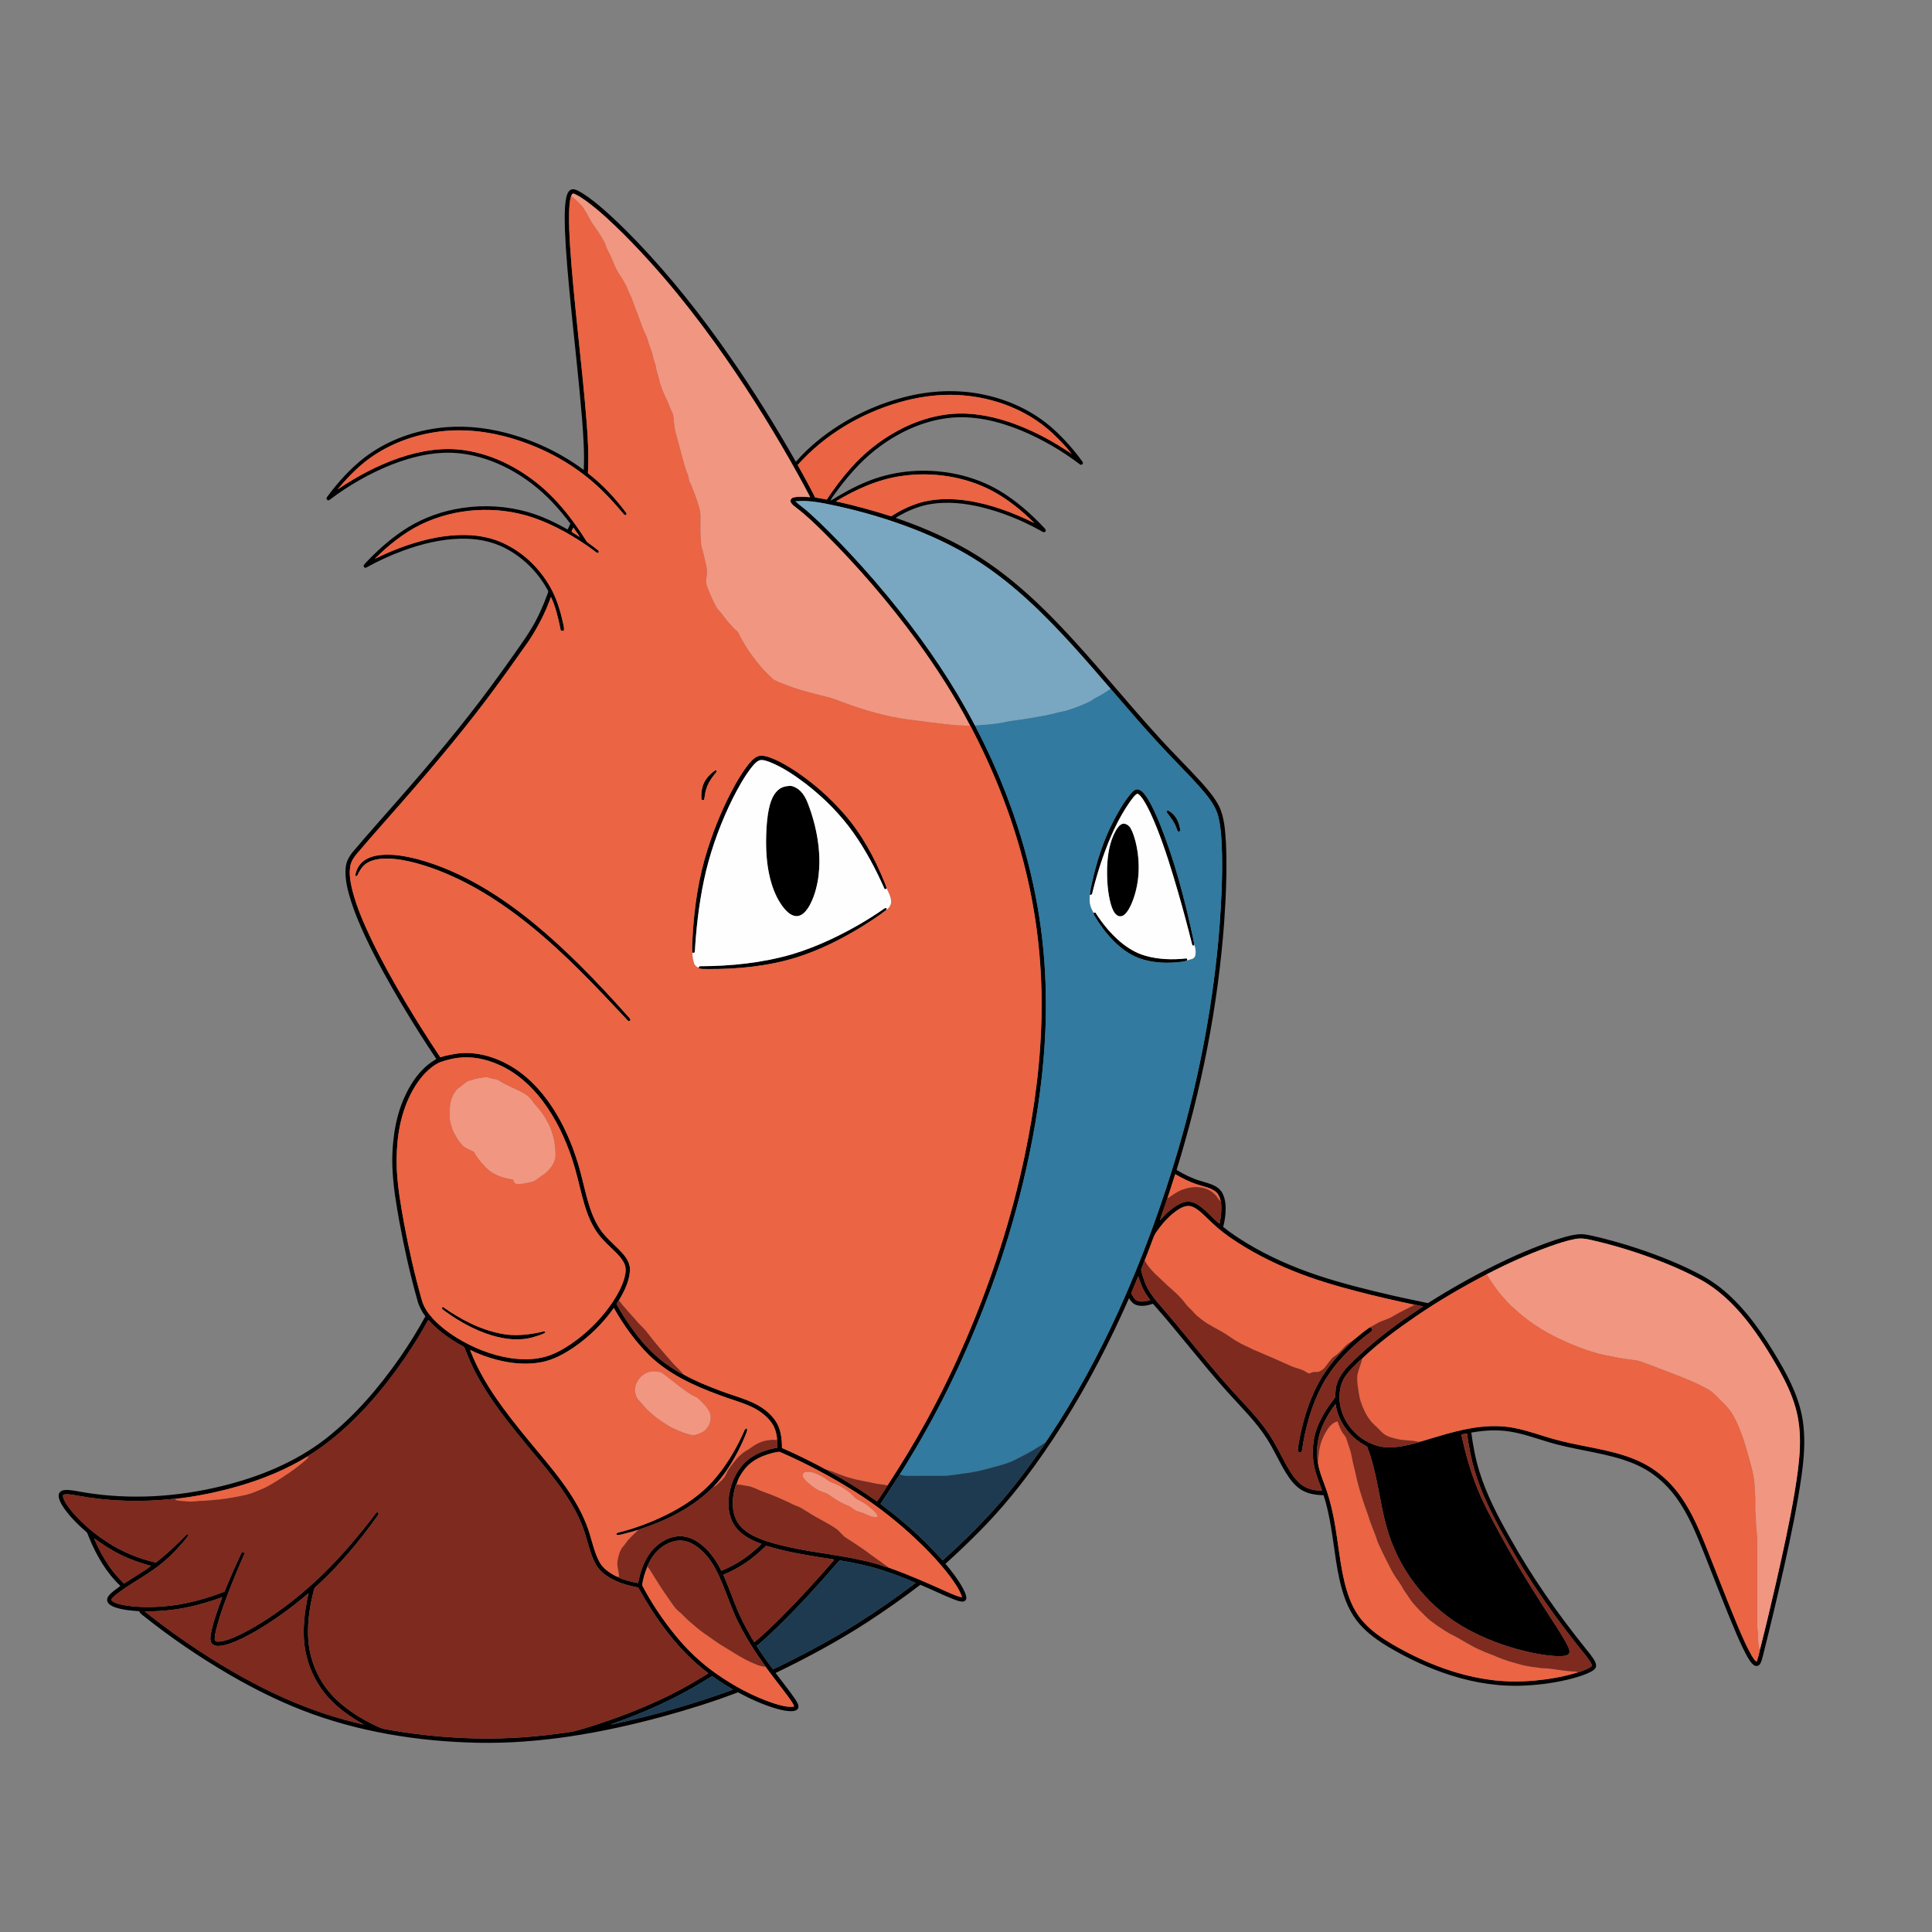<?xml version="1.0" encoding="UTF-8" ?>
<!DOCTYPE svg PUBLIC "-//W3C//DTD SVG 1.1//EN" "http://www.w3.org/Graphics/SVG/1.1/DTD/svg11.dtd">
<svg width="3000pt" height="3000pt" viewBox="0 0 3000 3000" version="1.1" xmlns="http://www.w3.org/2000/svg">
<rect x="0" y="0" width="3000" height="3000" fill="#808080" stroke="none"/>
<g id="#000000ff">
<path fill="#000000" opacity="1.00" d=" M 887.13 294.33 C 890.99 293.05 894.95 294.85 898.35 296.60 C 909.59 302.65 919.69 310.55 929.53 318.61 C 950.55 336.12 970.02 355.40 989.00 375.07 C 1042.04 430.40 1089.64 490.75 1133.32 553.68 C 1169.98 606.51 1204.07 661.10 1235.80 717.03 C 1255.23 694.83 1278.29 675.97 1303.20 660.22 C 1334.23 640.64 1368.32 625.92 1403.85 616.76 C 1444.56 606.12 1487.75 604.04 1528.97 613.09 C 1568.46 621.55 1606.29 639.47 1636.26 666.77 C 1652.87 681.91 1667.86 698.87 1680.98 717.11 C 1683.05 719.57 1679.38 723.22 1676.96 721.12 C 1649.06 699.99 1618.58 682.17 1586.26 668.67 C 1550.31 653.85 1510.99 644.30 1471.95 649.12 C 1434.49 653.75 1399.03 669.60 1368.57 691.55 C 1343.03 709.73 1321.66 733.06 1302.83 757.97 C 1298.26 764.36 1293.05 770.40 1289.35 777.36 C 1294.63 775.31 1299.02 771.56 1304.02 768.94 C 1321.77 758.55 1340.32 749.38 1359.84 742.81 C 1400.68 729.13 1445.23 727.44 1487.21 736.68 C 1509.70 741.66 1531.50 749.94 1551.38 761.60 C 1577.55 777.12 1600.62 797.39 1621.34 819.55 C 1622.77 821.04 1624.73 823.07 1623.38 825.27 C 1620.92 828.06 1617.68 824.88 1615.27 823.71 C 1586.39 807.76 1555.53 795.20 1523.45 787.39 C 1498.25 781.39 1471.91 778.58 1446.17 782.55 C 1429.63 785.03 1413.85 791.20 1399.22 799.18 C 1396.38 800.75 1393.45 802.19 1390.91 804.22 C 1425.73 816.05 1459.77 830.35 1492.08 847.95 C 1550.68 879.62 1601.05 924.28 1646.77 972.27 C 1699.56 1027.69 1747.24 1087.69 1798.86 1144.18 C 1820.75 1168.56 1844.32 1191.38 1866.30 1215.69 C 1876.05 1226.79 1885.88 1238.12 1892.65 1251.36 C 1901.43 1269.18 1902.33 1289.43 1903.65 1308.89 C 1905.45 1349.95 1903.76 1391.07 1900.88 1432.04 C 1891.29 1562.57 1865.65 1691.74 1826.99 1816.72 C 1838.47 1823.56 1850.52 1829.64 1863.36 1833.51 C 1871.12 1835.93 1879.17 1837.73 1886.43 1841.52 C 1891.58 1844.10 1895.97 1848.24 1898.52 1853.45 C 1903.12 1862.54 1903.54 1873.05 1902.99 1883.04 C 1902.45 1890.47 1901.33 1897.89 1899.31 1905.08 C 1911.13 1914.75 1923.99 1923.07 1937.03 1931.00 C 1970.94 1951.44 2007.43 1967.37 2044.92 1979.99 C 2083.17 1992.77 2122.37 2002.48 2161.64 2011.54 C 2180.12 2015.88 2198.78 2019.39 2217.30 2023.51 C 2251.02 2002.08 2285.90 1982.49 2321.60 1964.56 C 2351.24 1949.89 2381.72 1936.81 2413.02 1926.09 C 2424.80 1922.24 2436.69 1918.29 2449.05 1916.81 C 2459.38 1915.41 2469.56 1918.37 2479.56 1920.59 C 2513.45 1928.67 2546.75 1939.17 2579.26 1951.69 C 2598.35 1959.08 2617.14 1967.28 2635.35 1976.66 C 2649.81 1983.94 2663.50 1992.76 2675.93 2003.15 C 2711.81 2033.05 2738.21 2072.34 2761.77 2112.22 C 2779.94 2143.02 2796.15 2176.13 2800.17 2212.11 C 2803.31 2238.36 2801.08 2264.90 2797.50 2290.98 C 2790.83 2338.37 2780.92 2385.23 2770.54 2431.93 C 2760.23 2478.07 2749.27 2524.06 2737.76 2569.92 C 2736.51 2574.43 2735.72 2579.21 2733.33 2583.32 C 2731.80 2586.14 2728.33 2587.76 2725.25 2586.59 C 2721.23 2584.89 2718.75 2581.05 2716.38 2577.61 C 2708.43 2564.97 2702.54 2551.20 2696.52 2537.58 C 2678.86 2496.33 2663.03 2454.33 2646.37 2412.67 C 2634.29 2382.44 2622.01 2351.78 2602.76 2325.26 C 2592.03 2310.52 2578.92 2297.44 2563.84 2287.16 C 2550.60 2278.07 2535.75 2271.57 2520.52 2266.62 C 2481.93 2254.27 2441.19 2250.66 2402.50 2238.62 C 2383.14 2232.81 2363.97 2225.90 2343.92 2222.82 C 2324.24 2219.76 2304.11 2220.98 2284.59 2224.55 C 2287.38 2244.91 2291.03 2265.22 2297.17 2284.87 C 2308.32 2320.97 2325.89 2354.64 2344.46 2387.40 C 2378.70 2448.63 2419.02 2506.32 2463.03 2560.90 C 2467.33 2566.30 2471.83 2571.62 2475.38 2577.58 C 2477.16 2580.71 2478.87 2584.27 2478.25 2588.00 C 2477.23 2592.00 2473.31 2594.19 2469.97 2596.07 C 2460.80 2600.78 2450.87 2603.73 2440.97 2606.44 C 2417.74 2612.48 2393.86 2615.99 2369.90 2617.19 C 2330.37 2619.54 2290.63 2613.46 2252.98 2601.45 C 2219.40 2590.80 2187.28 2575.81 2156.94 2557.94 C 2140.20 2548.00 2123.99 2536.65 2111.14 2521.88 C 2101.23 2510.56 2093.98 2497.13 2088.75 2483.09 C 2081.39 2463.36 2077.56 2442.56 2074.32 2421.84 C 2069.20 2388.26 2065.76 2354.16 2055.27 2321.71 C 2043.56 2321.56 2031.46 2319.74 2021.24 2313.72 C 2010.94 2307.55 2003.53 2297.73 1997.24 2287.73 C 1986.53 2270.41 1978.42 2251.62 1967.49 2234.43 C 1950.47 2207.53 1927.42 2185.31 1906.28 2161.75 C 1866.20 2117.22 1830.09 2069.30 1790.33 2024.48 C 1782.09 2027.21 1772.90 2029.17 1764.43 2026.34 C 1759.29 2024.66 1755.79 2020.27 1753.13 2015.81 C 1723.63 2083.05 1689.86 2148.50 1650.65 2210.63 C 1613.04 2270.16 1571.09 2327.33 1521.38 2377.40 C 1504.16 2394.90 1486.35 2411.82 1468.11 2428.25 C 1478.04 2440.08 1487.61 2452.36 1495.02 2465.97 C 1497.28 2470.44 1499.76 2474.99 1500.46 2480.05 C 1500.92 2482.99 1499.06 2486.35 1495.96 2486.82 C 1490.87 2487.44 1486.04 2485.20 1481.36 2483.57 C 1463.70 2476.56 1446.66 2468.13 1429.13 2460.83 C 1402.49 2481.26 1374.96 2500.52 1346.85 2518.88 C 1301.27 2548.47 1253.28 2574.20 1204.35 2597.77 C 1214.39 2611.32 1225.15 2624.34 1234.65 2638.29 C 1237.01 2642.21 1240.22 2646.34 1239.77 2651.19 C 1239.05 2655.22 1234.55 2656.66 1230.98 2656.99 C 1222.42 2657.65 1213.98 2655.43 1205.79 2653.24 C 1184.92 2647.18 1165.05 2638.10 1145.95 2627.81 C 1107.32 2642.64 1067.70 2654.83 1027.81 2665.80 C 934.76 2690.87 838.74 2708.02 742.07 2706.17 C 649.04 2704.21 555.55 2689.29 468.61 2655.37 C 430.02 2640.28 392.92 2621.59 357.09 2600.85 C 309.58 2573.19 264.04 2542.13 221.12 2507.78 C 219.10 2506.18 216.89 2504.53 216.26 2501.90 C 203.25 2500.93 190.00 2499.92 177.63 2495.45 C 173.10 2493.65 167.84 2491.09 166.50 2485.97 C 165.50 2481.23 168.96 2477.14 172.17 2474.15 C 176.73 2469.82 182.17 2466.60 186.92 2462.53 C 165.16 2442.11 150.00 2415.67 138.64 2388.33 C 136.98 2385.00 136.63 2380.81 133.61 2378.36 C 122.34 2368.71 111.73 2358.20 102.69 2346.42 C 98.44 2340.74 94.32 2334.78 91.99 2328.02 C 90.82 2324.45 90.36 2320.01 93.06 2317.02 C 96.05 2313.71 100.87 2313.48 105.02 2313.60 C 114.29 2314.05 123.33 2316.33 132.47 2317.71 C 202.83 2328.99 275.31 2324.61 344.39 2307.61 C 401.94 2293.63 458.22 2270.81 505.33 2234.36 C 550.56 2199.03 588.27 2154.97 620.96 2108.02 C 635.25 2087.40 648.50 2066.06 660.52 2044.03 C 655.02 2036.76 650.74 2028.57 648.35 2019.77 C 636.88 1979.32 627.73 1938.25 620.13 1896.92 C 615.51 1871.10 611.07 1845.16 609.66 1818.93 C 608.39 1798.96 609.43 1778.87 612.28 1759.08 C 615.32 1738.68 620.84 1718.53 629.83 1699.92 C 637.30 1684.32 646.84 1669.45 659.58 1657.63 C 664.99 1652.46 671.23 1648.32 677.54 1644.36 C 658.44 1616.16 640.43 1587.23 622.97 1558.00 C 603.13 1524.53 584.19 1490.48 567.62 1455.26 C 559.37 1437.56 551.68 1419.58 545.59 1401.02 C 540.21 1383.97 535.26 1366.17 536.73 1348.12 C 537.32 1338.42 542.08 1329.57 548.31 1322.31 C 570.97 1295.35 594.59 1269.23 617.73 1242.68 C 668.13 1185.16 717.53 1126.65 762.89 1065.03 C 775.09 1048.49 787.07 1031.79 798.92 1015.00 C 807.47 1002.84 816.06 990.69 823.90 978.06 C 834.61 960.72 842.92 942.03 849.96 922.94 C 850.63 920.83 852.15 918.42 850.51 916.36 C 835.56 888.93 812.59 865.71 784.77 851.36 C 763.11 839.93 738.27 835.75 713.96 836.50 C 683.81 837.38 654.20 844.74 625.97 855.04 C 606.27 862.25 587.18 871.09 568.84 881.26 C 566.47 882.85 563.33 879.35 565.18 877.17 C 567.58 873.97 570.57 871.26 573.26 868.32 C 591.51 849.64 611.51 832.49 633.78 818.77 C 659.42 803.06 688.41 793.12 718.12 788.74 C 752.23 783.65 787.47 785.74 820.61 795.45 C 842.04 801.57 862.16 811.41 881.60 822.19 C 882.83 819.13 884.16 816.12 885.71 813.21 C 876.77 801.28 867.19 789.82 856.94 779.00 C 837.68 758.79 815.27 741.54 790.63 728.40 C 767.43 716.04 742.12 707.31 715.95 704.19 C 679.32 699.76 642.36 708.12 608.34 721.38 C 573.71 735.11 541.13 753.89 511.47 776.37 C 508.57 778.41 505.54 774.24 507.81 771.84 C 524.41 749.21 543.43 728.10 565.61 710.79 C 598.39 685.62 638.21 670.34 679.04 664.82 C 714.36 659.97 750.50 663.09 784.95 672.00 C 828.60 683.33 870.22 702.80 906.44 729.74 C 907.78 702.77 905.76 675.80 903.72 648.93 C 898.77 589.20 891.84 529.66 885.99 470.03 C 882.28 432.13 878.71 394.19 877.19 356.14 C 876.95 344.78 876.66 333.40 877.34 322.05 C 877.90 315.20 878.38 308.22 880.75 301.71 C 881.90 298.63 883.84 295.44 887.13 294.33 M 886.82 304.38 C 884.07 313.65 883.89 323.40 883.68 332.99 C 883.44 348.68 884.15 364.37 885.07 380.03 C 891.18 472.23 903.75 563.86 910.97 655.97 C 913.02 682.18 914.38 708.49 912.92 734.77 C 935.83 752.41 955.67 773.77 972.80 797.01 C 972.75 797.68 972.63 799.01 972.57 799.68 C 971.41 799.51 969.94 800.08 969.13 799.02 C 951.80 778.45 933.49 758.49 912.44 741.64 C 874.34 710.99 829.34 689.22 782.01 677.16 C 745.21 667.80 706.41 665.28 668.96 672.19 C 630.00 679.20 592.34 695.45 561.97 721.06 C 548.11 732.77 535.66 746.06 524.10 760.03 C 553.97 739.90 585.97 722.64 620.11 710.97 C 652.93 699.80 688.29 693.85 722.83 699.35 C 768.80 706.49 811.34 729.38 845.78 760.19 C 871.64 783.51 892.65 811.68 911.10 841.06 C 916.89 845.92 923.43 849.92 929.09 854.98 C 930.14 855.79 929.67 857.39 929.25 858.44 C 926.03 859.02 924.00 855.78 921.50 854.33 C 892.87 833.45 861.75 815.51 828.19 803.84 C 771.30 784.61 706.78 788.41 652.78 814.81 C 626.22 828.09 602.76 846.94 581.88 867.89 C 598.69 859.49 616.06 852.18 633.88 846.20 C 662.55 836.63 692.63 830.17 722.99 830.78 C 745.32 831.06 767.76 835.95 787.61 846.38 C 817.82 862.05 842.54 887.74 857.86 918.07 C 865.68 933.83 870.73 950.83 874.43 967.99 C 875.18 971.75 876.40 975.58 875.43 979.43 C 873.72 979.44 871.16 980.22 870.56 977.99 C 867.02 960.62 863.08 943.08 855.54 926.93 C 846.95 951.25 834.96 974.25 820.77 995.75 C 805.33 1017.34 790.22 1039.19 774.48 1060.57 C 728.32 1124.02 677.82 1184.17 626.18 1243.20 C 602.44 1270.45 578.22 1297.29 554.88 1324.88 C 549.90 1330.72 545.16 1337.25 543.92 1345.01 C 541.73 1357.67 544.30 1370.55 547.26 1382.87 C 553.94 1408.59 564.57 1433.09 575.89 1457.07 C 591.80 1490.36 609.79 1522.62 628.59 1554.36 C 646.21 1583.97 664.58 1613.14 683.76 1641.76 C 690.95 1639.05 698.61 1638.14 706.09 1636.56 C 734.82 1631.66 764.42 1639.40 789.58 1653.35 C 817.20 1668.58 839.50 1692.02 856.84 1718.11 C 874.75 1745.09 887.87 1775.05 897.33 1805.96 C 903.85 1827.23 907.99 1849.13 914.50 1870.40 C 919.23 1885.72 925.43 1900.89 935.38 1913.62 C 945.41 1926.53 958.79 1936.32 969.07 1948.99 C 974.78 1955.95 979.01 1964.74 978.16 1973.97 C 976.84 1990.35 969.28 2005.46 960.98 2019.36 C 959.50 2021.38 956.37 2023.96 958.31 2026.64 C 965.88 2040.38 974.47 2053.57 983.77 2066.22 C 999.75 2087.98 1018.59 2107.99 1041.35 2122.75 C 1047.82 2126.74 1054.04 2131.40 1061.18 2134.14 C 1080.32 2144.84 1100.79 2153.00 1121.32 2160.64 C 1137.39 2166.66 1154.09 2171.07 1169.68 2178.35 C 1183.08 2184.60 1195.50 2193.70 1203.99 2205.95 C 1212.55 2218.25 1214.23 2233.83 1214.26 2248.42 C 1234.97 2257.28 1255.12 2267.41 1275.08 2277.87 C 1278.30 2279.44 1281.29 2281.59 1284.75 2282.69 C 1285.86 2284.49 1287.95 2285.20 1289.72 2286.24 C 1314.61 2299.90 1338.73 2314.98 1361.92 2331.37 C 1367.41 2323.17 1373.17 2315.12 1378.09 2306.58 C 1399.05 2274.33 1419.23 2241.55 1437.68 2207.79 C 1460.80 2165.82 1481.69 2122.64 1500.52 2078.59 C 1539.75 1987.27 1570.62 1892.28 1591.03 1794.98 C 1606.86 1720.04 1616.83 1643.66 1617.35 1567.00 C 1618.16 1488.47 1608.25 1409.88 1588.07 1333.99 C 1569.14 1262.23 1541.33 1192.96 1506.86 1127.28 L 1506.64 1127.29 C 1482.45 1080.65 1453.81 1036.43 1422.93 993.96 C 1380.05 935.38 1332.53 880.19 1281.17 828.88 C 1267.05 814.88 1252.86 800.85 1236.95 788.86 C 1233.72 786.22 1229.96 783.82 1228.04 779.99 C 1226.42 776.87 1228.82 773.24 1232.01 772.54 C 1240.54 770.51 1249.39 771.66 1258.04 772.02 C 1252.15 760.58 1246.00 749.27 1239.80 738.00 C 1205.32 675.76 1167.84 615.17 1127.27 556.72 C 1079.80 488.40 1027.69 423.08 968.89 364.12 C 950.25 345.70 931.23 327.48 910.03 311.99 C 903.62 307.57 897.21 302.84 889.75 300.36 C 888.46 301.45 887.56 302.88 886.82 304.38 M 1397.56 624.38 C 1337.03 641.57 1280.69 674.96 1238.63 722.01 C 1247.88 738.72 1257.27 755.36 1265.76 772.48 C 1271.77 773.49 1277.79 774.51 1283.77 775.74 C 1295.18 758.77 1307.31 742.25 1320.95 726.99 C 1341.51 703.79 1366.04 684.06 1393.28 669.22 C 1426.51 651.12 1464.40 640.26 1502.45 642.35 C 1528.02 643.77 1553.13 649.98 1577.07 658.91 C 1607.80 670.48 1636.96 686.14 1663.99 704.77 C 1655.18 693.18 1644.92 682.71 1634.32 672.74 C 1591.65 633.00 1532.80 613.14 1474.98 613.07 C 1448.80 613.08 1422.72 617.27 1397.56 624.38 M 1399.14 739.23 C 1362.90 744.48 1328.98 759.86 1297.82 778.60 C 1326.91 784.68 1355.54 792.73 1383.85 801.70 C 1396.82 793.26 1410.82 786.32 1425.55 781.53 C 1450.23 773.72 1476.73 773.64 1502.15 777.41 C 1538.49 782.88 1573.19 796.03 1606.06 812.13 C 1586.84 792.89 1565.40 775.55 1541.42 762.58 C 1498.19 739.61 1447.40 732.12 1399.14 739.23 M 1235.10 778.51 C 1242.19 784.96 1250.20 790.32 1257.24 796.85 C 1278.61 816.06 1298.61 836.74 1318.35 857.61 C 1345.99 887.13 1372.45 917.78 1397.53 949.51 C 1441.29 1005.01 1481.21 1063.77 1513.91 1126.50 C 1560.39 1215.07 1594.33 1310.49 1611.34 1409.16 C 1624.96 1487.23 1627.19 1567.06 1620.31 1645.94 C 1614.77 1710.72 1603.35 1774.91 1588.14 1838.09 C 1575.07 1892.25 1558.83 1945.63 1539.72 1997.97 C 1507.99 2084.64 1469.28 2168.86 1422.31 2248.37 C 1414.07 2262.13 1406.05 2276.05 1397.14 2289.39 C 1387.19 2304.65 1377.42 2320.05 1367.27 2335.19 C 1387.67 2350.78 1407.76 2366.88 1426.40 2384.57 C 1439.51 2396.68 1451.72 2409.77 1463.83 2422.82 C 1489.03 2400.47 1513.18 2376.86 1536.09 2352.14 C 1562.89 2323.27 1587.28 2292.23 1609.92 2260.00 C 1614.34 2253.32 1619.58 2247.12 1623.24 2239.99 C 1625.29 2237.47 1626.88 2234.61 1628.75 2231.98 C 1669.91 2170.18 1705.39 2104.71 1736.20 2037.19 C 1773.45 1955.15 1804.52 1870.33 1829.83 1783.87 C 1862.75 1670.76 1884.74 1554.38 1893.81 1436.90 C 1896.48 1400.30 1898.28 1363.59 1897.58 1326.89 C 1896.90 1307.23 1896.50 1287.33 1891.81 1268.13 C 1887.46 1250.82 1875.76 1236.83 1864.37 1223.61 C 1843.59 1200.12 1820.95 1178.36 1799.85 1155.17 C 1774.02 1127.31 1749.47 1098.30 1724.58 1069.62 C 1705.86 1047.96 1687.22 1026.22 1668.00 1005.01 C 1624.06 956.49 1577.14 909.79 1522.18 873.75 C 1489.55 852.35 1454.26 835.27 1417.94 821.14 C 1379.62 806.33 1340.10 794.65 1299.98 785.83 C 1278.68 781.36 1257.02 776.20 1235.10 778.51 M 887.76 825.94 C 891.84 828.68 896.09 831.17 900.20 833.87 C 897.43 828.68 893.53 824.21 890.40 819.25 C 889.44 821.38 887.51 823.59 887.76 825.94 M 710.47 1642.68 C 702.05 1643.83 693.78 1645.96 685.71 1648.61 C 678.68 1650.86 672.63 1655.30 667.03 1659.98 C 652.64 1672.27 642.37 1688.62 634.53 1705.67 C 619.02 1739.75 614.78 1777.91 616.13 1815.01 C 617.50 1843.99 622.51 1872.62 627.71 1901.12 C 635.09 1940.41 643.87 1979.46 654.80 2017.93 C 657.26 2027.13 662.05 2035.55 668.16 2042.83 C 679.61 2056.56 693.93 2067.63 709.02 2077.11 C 734.22 2092.66 762.26 2104.00 791.57 2108.72 C 813.13 2112.03 835.91 2111.70 856.40 2103.48 C 870.49 2097.81 883.41 2089.60 895.56 2080.56 C 917.10 2064.27 936.04 2044.48 951.13 2022.08 C 958.83 2010.39 965.75 1997.97 969.57 1984.44 C 971.53 1977.08 972.77 1968.86 969.29 1961.76 C 964.59 1952.03 956.23 1944.85 948.67 1937.40 C 938.86 1928.13 929.25 1918.35 922.51 1906.54 C 913.54 1891.25 908.28 1874.17 903.79 1857.14 C 898.85 1838.16 894.72 1818.94 888.52 1800.32 C 877.88 1767.96 863.06 1736.71 842.49 1709.45 C 824.82 1686.02 802.25 1665.72 775.29 1653.66 C 755.14 1644.50 732.57 1639.69 710.47 1642.68 M 1824.87 1823.32 C 1820.96 1836.01 1816.71 1848.59 1812.63 1861.22 L 1812.27 1861.45 C 1809.03 1872.78 1804.46 1883.68 1801.06 1894.96 C 1810.56 1884.40 1821.07 1874.09 1834.23 1868.28 C 1841.90 1864.75 1851.10 1865.26 1858.32 1869.65 C 1871.92 1877.63 1881.57 1890.50 1893.76 1900.27 C 1896.16 1888.95 1897.32 1877.27 1895.91 1865.74 L 1895.50 1865.45 C 1894.54 1860.47 1892.77 1855.44 1889.21 1851.73 C 1881.01 1844.03 1869.23 1842.80 1859.04 1839.17 C 1847.03 1835.34 1835.78 1829.55 1824.87 1823.32 M 1830.62 1877.64 C 1818.17 1885.50 1807.96 1896.42 1799.19 1908.14 C 1796.48 1911.91 1793.54 1915.60 1791.76 1919.93 C 1787.00 1932.31 1782.58 1944.83 1777.48 1957.08 C 1775.88 1960.69 1774.60 1964.44 1773.06 1968.09 C 1772.46 1969.61 1771.61 1971.24 1772.14 1972.96 C 1773.80 1980.15 1776.06 1987.22 1778.95 1994.03 C 1783.32 2004.31 1790.01 2013.38 1797.13 2021.92 C 1806.61 2033.10 1816.32 2044.10 1825.66 2055.41 C 1852.81 2087.90 1879.06 2121.15 1907.23 2152.78 C 1928.18 2176.50 1951.28 2198.53 1969.18 2224.79 C 1980.32 2241.00 1988.52 2258.93 1998.11 2276.05 C 2004.34 2286.92 2011.11 2298.00 2021.24 2305.70 C 2030.34 2312.49 2041.98 2314.58 2053.09 2314.97 C 2049.02 2303.03 2043.79 2291.44 2041.12 2279.08 C 2036.08 2256.36 2038.23 2232.03 2047.71 2210.74 C 2053.84 2197.01 2061.97 2184.21 2071.34 2172.47 C 2074.32 2169.41 2073.09 2164.83 2073.79 2161.01 C 2074.32 2145.21 2083.54 2131.30 2094.25 2120.31 C 2117.48 2096.60 2143.21 2075.45 2170.03 2055.94 C 2183.00 2046.28 2196.70 2037.66 2209.97 2028.41 C 2205.62 2027.68 2201.31 2026.80 2197.04 2025.82 L 2196.59 2026.07 C 2166.62 2019.70 2136.73 2012.90 2107.08 2005.16 C 2073.85 1996.54 2040.86 1986.76 2009.00 1973.92 C 1973.93 1959.88 1940.10 1942.48 1909.07 1920.87 C 1896.27 1911.94 1884.49 1901.63 1873.46 1890.61 C 1866.67 1884.27 1860.00 1877.24 1851.21 1873.72 C 1844.20 1870.98 1836.63 1873.87 1830.62 1877.64 M 2444.95 1924.15 C 2431.75 1926.68 2418.99 1931.04 2406.34 1935.50 C 2372.79 1947.61 2340.16 1962.21 2308.57 1978.75 C 2270.37 1998.63 2233.09 2020.34 2197.60 2044.74 C 2168.82 2064.42 2140.74 2085.34 2115.40 2109.35 L 2115.28 2109.81 C 2111.72 2111.52 2109.44 2114.94 2106.51 2117.46 C 2098.91 2124.92 2091.14 2132.53 2086.10 2142.03 C 2080.85 2151.79 2079.64 2163.17 2080.05 2174.10 C 2082.30 2208.62 2110.09 2239.37 2143.79 2246.31 C 2163.85 2249.92 2184.07 2244.78 2203.35 2239.51 L 2202.50 2238.76 C 2203.67 2238.81 2204.85 2238.69 2206.03 2238.41 C 2224.35 2233.20 2242.43 2227.13 2260.97 2222.69 C 2285.09 2216.75 2310.06 2212.82 2334.96 2215.00 C 2356.56 2216.82 2377.22 2223.78 2397.80 2230.18 C 2415.55 2235.88 2433.72 2240.14 2451.99 2243.78 C 2489.32 2251.43 2528.24 2257.49 2561.35 2277.58 C 2577.17 2287.26 2591.15 2299.85 2602.78 2314.28 C 2622.63 2338.98 2635.59 2368.22 2647.45 2397.36 C 2664.74 2440.21 2681.04 2483.46 2698.89 2526.08 C 2705.42 2541.28 2711.82 2556.62 2720.13 2570.97 C 2722.27 2574.29 2724.14 2578.15 2727.70 2580.24 C 2729.93 2574.23 2731.62 2567.95 2732.77 2561.67 C 2741.64 2527.29 2749.71 2492.71 2757.73 2458.12 C 2768.36 2411.33 2778.86 2364.47 2786.71 2317.12 C 2790.52 2293.91 2794.03 2270.59 2794.85 2247.05 C 2795.58 2226.17 2793.75 2205.06 2787.88 2184.95 C 2782.07 2164.75 2772.94 2145.68 2762.75 2127.37 C 2747.31 2100.12 2730.67 2073.42 2711.08 2048.94 C 2691.46 2024.53 2668.38 2002.32 2640.79 1987.14 C 2622.48 1977.13 2603.44 1968.55 2584.09 1960.78 C 2546.72 1945.97 2508.26 1933.78 2469.01 1925.06 C 2461.14 1923.13 2452.92 1922.41 2444.95 1924.15 M 1767.45 1981.85 C 1763.96 1990.61 1760.10 1999.21 1756.56 2007.95 C 1759.04 2012.05 1760.78 2017.14 1765.32 2019.47 C 1771.88 2022.50 1779.36 2020.62 1786.02 2018.90 C 1782.87 2014.34 1779.57 2009.87 1776.92 2005.00 C 1772.75 1997.73 1770.02 1989.79 1767.45 1981.85 M 891.69 2091.75 C 876.28 2102.26 859.49 2111.53 841.00 2115.15 C 818.27 2119.60 794.70 2117.39 772.39 2111.73 C 757.80 2107.95 743.51 2102.85 729.98 2096.20 C 742.01 2127.89 759.91 2156.94 779.79 2184.26 C 796.94 2207.86 815.52 2230.37 834.21 2252.76 C 852.06 2274.16 869.95 2295.63 885.23 2318.98 C 898.36 2339.07 909.54 2360.65 916.28 2383.76 C 920.38 2397.56 923.73 2411.76 930.42 2424.62 C 934.72 2432.93 942.11 2439.15 950.01 2443.93 C 953.56 2445.90 957.04 2448.25 961.10 2449.06 L 961.07 2449.92 C 970.67 2453.70 980.65 2456.54 990.85 2458.18 C 994.13 2440.72 1000.05 2423.24 1011.16 2409.14 C 1021.87 2395.96 1037.70 2386.01 1055.00 2385.39 C 1068.88 2384.97 1081.80 2391.99 1092.01 2400.90 C 1104.17 2411.32 1113.07 2424.96 1120.12 2439.22 C 1136.54 2432.26 1152.24 2423.40 1166.07 2412.09 C 1171.63 2407.37 1177.54 2402.90 1182.32 2397.35 C 1167.18 2391.85 1151.93 2384.16 1142.05 2371.00 C 1131.58 2356.78 1129.48 2337.99 1132.22 2320.94 C 1135.69 2298.92 1146.59 2277.24 1164.98 2264.05 C 1177.47 2255.40 1192.21 2250.62 1207.04 2247.90 C 1207.03 2243.25 1207.41 2238.58 1206.68 2233.99 C 1205.59 2225.18 1203.30 2216.26 1197.94 2209.03 C 1189.63 2197.48 1177.56 2189.13 1164.66 2183.44 C 1149.15 2176.58 1132.70 2172.23 1116.88 2166.20 C 1077.32 2151.67 1037.72 2133.62 1007.28 2103.71 C 985.86 2082.29 968.10 2057.38 953.15 2031.10 C 936.38 2054.65 915.46 2075.28 891.69 2091.75 M 663.80 2051.77 C 649.29 2078.26 632.73 2103.59 614.95 2127.99 C 594.39 2155.96 571.99 2182.68 546.97 2206.78 C 526.01 2227.07 503.26 2245.62 478.35 2260.88 L 478.39 2261.14 C 444.90 2281.75 408.17 2296.74 370.47 2307.69 C 337.98 2317.09 304.70 2323.76 271.10 2327.64 C 269.88 2326.98 268.37 2327.64 267.07 2327.64 C 218.45 2332.74 169.06 2331.40 120.95 2322.49 C 114.63 2321.47 108.29 2319.99 101.85 2320.27 C 100.27 2320.51 97.43 2320.60 97.81 2322.94 C 98.03 2326.69 100.01 2330.03 101.80 2333.26 C 107.79 2343.21 115.60 2351.93 123.74 2360.17 C 136.86 2373.24 151.42 2384.85 166.97 2394.89 C 189.81 2409.82 215.42 2420.29 242.00 2426.36 C 255.17 2416.20 267.46 2404.94 279.36 2393.34 C 283.28 2389.69 286.60 2385.43 290.77 2382.06 C 291.27 2382.53 292.27 2383.47 292.77 2383.94 C 286.87 2392.46 279.65 2400.00 272.65 2407.63 C 261.39 2419.50 248.94 2430.26 235.37 2439.40 C 216.04 2452.77 194.98 2463.71 176.93 2478.88 C 175.06 2480.64 171.04 2484.18 174.55 2486.33 C 180.54 2490.44 187.98 2491.57 194.97 2492.93 C 218.17 2496.51 241.86 2495.91 265.13 2493.28 C 293.76 2489.80 321.72 2481.87 348.59 2471.55 C 356.75 2451.35 365.45 2431.36 374.81 2411.68 C 375.30 2409.75 377.54 2410.43 379.00 2410.13 C 379.28 2411.65 379.62 2413.25 378.73 2414.72 C 372.64 2428.44 366.82 2442.29 361.21 2456.23 C 351.62 2480.41 342.12 2504.75 335.79 2530.03 C 334.68 2535.27 333.11 2540.57 333.45 2545.99 C 333.50 2548.22 336.00 2549.08 337.89 2549.10 C 344.22 2549.35 350.34 2547.27 356.25 2545.27 C 370.73 2539.93 384.37 2532.56 397.65 2524.75 C 422.74 2509.79 446.42 2492.52 468.85 2473.82 C 508.73 2440.47 543.52 2401.46 575.41 2360.51 C 578.65 2356.63 581.21 2352.18 584.80 2348.61 C 587.50 2347.32 588.71 2351.17 586.86 2352.86 C 558.25 2393.18 526.37 2431.43 489.65 2464.64 C 486.78 2467.90 486.86 2472.65 485.52 2476.64 C 478.67 2505.86 475.33 2536.65 481.57 2566.28 C 486.38 2588.43 496.47 2609.45 510.91 2626.94 C 520.42 2638.47 531.86 2648.27 544.02 2656.91 C 558.30 2666.96 573.65 2675.49 589.64 2682.52 C 594.90 2684.93 600.73 2685.41 606.35 2686.53 C 650.45 2694.22 695.15 2698.47 739.91 2699.45 C 787.44 2700.52 835.00 2696.90 882.00 2689.93 C 889.47 2689.01 896.74 2687.00 903.92 2684.84 C 942.23 2673.47 979.86 2659.73 1016.31 2643.35 C 1045.28 2630.45 1073.15 2615.20 1099.95 2598.28 C 1053.54 2563.41 1019.04 2515.30 991.03 2465.09 C 979.65 2462.88 968.27 2460.19 957.65 2455.44 C 944.96 2449.85 932.57 2441.79 925.41 2429.59 C 915.48 2411.87 912.48 2391.48 905.43 2372.65 C 891.61 2335.61 867.38 2303.77 842.56 2273.47 C 806.15 2229.37 768.02 2185.95 740.53 2135.46 C 732.80 2121.54 726.80 2106.76 721.01 2091.97 C 716.83 2089.05 712.07 2087.02 707.80 2084.22 C 692.59 2074.92 678.16 2064.06 666.21 2050.77 C 665.38 2049.18 664.16 2050.89 663.80 2051.77 M 2056.58 2207.61 C 2046.36 2227.58 2042.48 2250.92 2046.71 2273.03 C 2048.59 2283.95 2052.61 2294.32 2056.50 2304.64 C 2062.47 2320.33 2066.89 2336.58 2070.23 2353.03 C 2075.42 2378.19 2078.06 2403.77 2082.26 2429.10 C 2085.40 2447.72 2089.26 2466.36 2096.27 2483.96 C 2101.27 2496.58 2108.12 2508.58 2117.26 2518.68 C 2129.70 2532.61 2145.28 2543.27 2161.27 2552.72 C 2206.45 2579.14 2255.83 2599.50 2307.78 2607.52 C 2332.95 2611.44 2358.59 2611.87 2383.94 2609.51 C 2406.23 2607.37 2428.46 2603.58 2449.86 2596.87 L 2450.16 2597.09 C 2456.98 2594.58 2464.09 2592.41 2470.17 2588.31 C 2473.50 2586.43 2470.61 2582.83 2469.45 2580.51 C 2462.84 2570.37 2454.58 2561.44 2447.27 2551.83 C 2424.80 2523.33 2403.38 2493.99 2383.29 2463.76 C 2363.99 2434.83 2346.28 2404.88 2329.55 2374.41 C 2313.77 2345.51 2299.33 2315.66 2289.93 2284.03 C 2284.16 2265.03 2280.75 2245.42 2277.97 2225.79 C 2275.03 2226.33 2272.10 2226.92 2269.20 2227.55 C 2275.24 2255.95 2283.05 2284.07 2293.92 2311.03 C 2301.20 2328.85 2309.85 2346.09 2318.91 2363.08 C 2343.99 2410.69 2371.97 2456.70 2401.19 2501.86 C 2411.08 2517.29 2421.36 2532.48 2430.53 2548.36 C 2433.04 2553.05 2435.94 2557.71 2437.04 2562.99 C 2437.83 2566.00 2436.01 2569.23 2433.07 2570.18 C 2427.89 2571.94 2422.30 2571.79 2416.92 2571.63 C 2395.93 2570.48 2375.26 2566.08 2355.03 2560.56 C 2324.68 2552.03 2295.18 2540.05 2268.15 2523.76 C 2212.20 2489.98 2170.38 2433.96 2153.07 2371.02 C 2141.53 2329.76 2138.57 2286.29 2122.78 2246.21 C 2097.38 2233.51 2078.02 2208.56 2073.84 2180.26 C 2067.15 2188.72 2061.49 2198.00 2056.58 2207.61 M 1189.98 2259.10 C 1176.20 2263.64 1163.18 2271.56 1154.63 2283.51 C 1150.10 2289.86 1145.73 2296.78 1144.08 2304.48 L 1143.49 2303.55 C 1138.86 2316.39 1136.65 2330.29 1138.48 2343.89 C 1139.84 2353.87 1143.75 2363.72 1150.80 2371.06 C 1158.38 2379.07 1168.27 2384.45 1178.34 2388.68 C 1193.07 2394.75 1208.58 2398.61 1224.08 2402.15 C 1268.13 2412.07 1313.52 2415.28 1357.11 2427.38 C 1364.92 2429.27 1372.37 2432.43 1380.17 2434.31 C 1411.40 2445.19 1441.57 2458.80 1471.73 2472.31 C 1478.97 2475.19 1486.03 2479.07 1493.85 2480.13 C 1489.82 2467.99 1482.24 2457.46 1474.76 2447.24 C 1455.70 2422.25 1433.47 2399.85 1410.16 2378.84 C 1384.44 2355.77 1356.88 2334.72 1327.65 2316.28 C 1290.28 2292.76 1251.12 2272.04 1210.64 2254.42 C 1203.63 2254.61 1196.70 2257.06 1189.98 2259.10 M 146.14 2388.74 C 152.45 2404.02 160.34 2418.67 169.73 2432.28 C 176.31 2441.95 184.25 2450.57 192.41 2458.92 C 197.71 2455.80 202.76 2452.29 208.00 2449.09 C 216.90 2443.29 226.25 2438.09 234.58 2431.48 C 214.66 2426.24 195.18 2419.03 177.24 2408.85 C 166.35 2402.96 156.28 2395.77 146.14 2388.74 M 1030.37 2400.36 C 1018.75 2407.92 1010.47 2419.60 1005.11 2432.23 L 1005.37 2432.55 C 1001.46 2441.86 998.23 2451.72 997.24 2461.77 C 1011.46 2488.83 1028.58 2514.39 1047.79 2538.17 C 1066.37 2561.18 1087.92 2581.84 1112.15 2598.84 C 1139.52 2618.07 1169.32 2634.17 1201.09 2644.81 C 1211.45 2647.89 1222.25 2651.58 1233.20 2649.92 C 1231.50 2644.97 1228.26 2640.80 1225.32 2636.57 C 1213.43 2620.21 1200.59 2604.56 1188.78 2588.15 C 1184.30 2580.82 1178.80 2574.15 1174.20 2566.90 C 1163.93 2551.42 1154.37 2535.44 1146.19 2518.76 C 1136.86 2499.99 1130.20 2480.08 1122.30 2460.70 C 1115.32 2443.73 1107.43 2426.65 1094.87 2413.01 C 1086.71 2404.25 1076.85 2396.39 1065.10 2393.24 C 1053.18 2389.98 1040.51 2393.91 1030.37 2400.36 M 1189.45 2400.37 C 1183.15 2406.40 1176.72 2412.33 1169.88 2417.77 C 1155.80 2429.21 1139.88 2438.26 1123.19 2445.29 C 1132.21 2465.56 1139.12 2486.69 1148.16 2506.95 C 1154.88 2521.81 1162.82 2536.09 1171.31 2550.00 C 1186.28 2537.80 1200.03 2524.20 1213.75 2510.64 C 1241.58 2482.82 1268.00 2453.62 1293.81 2423.92 C 1294.36 2423.28 1295.85 2421.26 1294.00 2421.33 C 1266.75 2417.09 1239.42 2413.09 1212.62 2406.49 C 1204.80 2404.82 1197.21 2402.04 1189.45 2400.37 M 1300.13 2426.98 C 1284.50 2445.03 1268.57 2462.80 1252.37 2480.34 C 1227.65 2506.54 1202.60 2532.58 1175.07 2555.87 C 1183.00 2568.24 1191.42 2580.29 1200.21 2592.06 C 1208.44 2588.56 1216.32 2584.31 1224.37 2580.43 C 1260.09 2562.54 1295.21 2543.36 1329.11 2522.19 C 1360.85 2502.06 1391.90 2480.78 1421.71 2457.88 C 1404.33 2450.07 1386.38 2443.52 1368.26 2437.67 C 1347.92 2431.19 1326.96 2426.87 1305.93 2423.32 C 1303.10 2422.27 1301.72 2425.30 1300.13 2426.98 M 398.19 2532.19 C 384.57 2540.06 370.57 2547.47 355.65 2552.56 C 349.62 2554.44 343.35 2556.26 336.97 2555.78 C 333.08 2555.44 328.98 2553.45 327.51 2549.64 C 326.06 2545.55 326.82 2541.15 327.47 2537.01 C 331.18 2517.44 338.27 2498.75 345.13 2480.12 C 332.84 2484.48 320.42 2488.52 307.80 2491.80 C 280.82 2499.11 252.84 2502.38 224.91 2502.18 C 251.98 2524.13 280.40 2544.38 309.48 2563.58 C 352.37 2591.65 397.08 2617.12 443.99 2637.87 C 482.96 2655.01 523.53 2668.70 565.10 2677.93 C 542.04 2665.10 520.05 2649.36 503.57 2628.50 C 488.41 2609.22 478.17 2586.13 473.90 2561.99 C 468.87 2532.69 472.73 2502.74 479.02 2473.96 C 453.77 2495.57 426.88 2515.36 398.19 2532.19 M 1103.81 2603.84 C 1087.04 2614.32 1070.01 2624.41 1052.41 2633.44 C 1018.78 2650.83 983.66 2665.21 947.96 2677.77 C 949.35 2677.61 950.76 2677.47 952.15 2677.24 C 1015.25 2663.60 1077.52 2645.96 1138.11 2623.65 C 1128.54 2617.69 1118.79 2611.98 1109.69 2605.32 C 1107.94 2604.16 1105.85 2602.02 1103.81 2603.84 Z" />
<path fill="#000000" opacity="1.00" d=" M 1177.22 1174.28 C 1183.37 1172.25 1189.87 1174.36 1195.76 1176.32 C 1210.60 1181.79 1224.23 1190.03 1237.35 1198.76 C 1264.37 1217.09 1288.99 1238.96 1310.48 1263.54 C 1337.87 1294.60 1357.84 1331.47 1373.35 1369.69 C 1374.48 1372.80 1376.08 1375.82 1376.65 1379.13 L 1376.21 1380.35 C 1375.35 1380.45 1374.51 1380.55 1373.68 1380.67 C 1360.26 1350.26 1344.58 1320.74 1325.49 1293.49 C 1304.96 1264.46 1279.59 1239.01 1251.52 1217.25 C 1233.93 1203.93 1215.44 1191.30 1194.84 1183.11 C 1189.93 1181.51 1184.64 1179.20 1179.43 1180.61 C 1174.01 1182.69 1170.38 1187.55 1166.77 1191.85 C 1155.47 1206.44 1146.55 1222.69 1138.18 1239.08 C 1120.21 1275.10 1106.02 1313.05 1096.41 1352.16 C 1087.34 1390.17 1082.25 1429.05 1079.53 1468.01 C 1079.13 1471.78 1079.50 1475.71 1078.32 1479.38 C 1077.24 1479.44 1076.17 1479.47 1075.12 1479.49 C 1074.09 1471.01 1075.24 1462.44 1075.47 1453.94 C 1078.07 1407.96 1084.83 1361.98 1099.00 1318.05 C 1110.20 1282.92 1124.52 1248.71 1142.63 1216.56 C 1148.62 1206.13 1154.95 1195.83 1162.52 1186.46 C 1166.59 1181.57 1171.04 1176.46 1177.22 1174.28 Z" />
<path fill="#000000" opacity="1.00" d=" M 1096.25 1210.24 C 1100.00 1204.88 1104.71 1200.14 1110.16 1196.51 C 1110.80 1196.43 1112.10 1196.26 1112.75 1196.18 C 1113.10 1199.12 1110.56 1200.89 1109.00 1202.99 C 1103.13 1210.39 1098.07 1218.70 1095.87 1227.98 C 1094.67 1232.25 1094.40 1236.69 1093.56 1241.03 C 1093.01 1243.45 1088.96 1242.54 1089.20 1240.13 C 1088.47 1229.81 1090.20 1218.86 1096.25 1210.24 Z" />
<path fill="#000000" opacity="1.00" d=" M 1219.11 1221.30 C 1223.70 1220.31 1228.77 1219.55 1233.12 1221.85 C 1243.60 1225.99 1249.92 1236.14 1253.94 1246.16 C 1261.28 1264.74 1266.59 1284.13 1269.69 1303.86 C 1274.19 1332.98 1273.61 1363.50 1263.62 1391.47 C 1260.39 1400.24 1256.41 1409.00 1250.01 1415.94 C 1246.23 1419.99 1240.83 1423.30 1235.08 1422.42 C 1227.99 1421.38 1222.49 1416.16 1217.97 1410.98 C 1208.55 1399.65 1202.35 1385.98 1198.02 1371.99 C 1191.51 1350.63 1189.49 1328.17 1189.56 1305.93 C 1189.70 1291.99 1190.33 1278.02 1192.42 1264.22 C 1194.03 1254.29 1196.25 1244.22 1201.27 1235.39 C 1205.17 1228.72 1211.28 1222.78 1219.11 1221.30 Z" />
<path fill="#000000" opacity="1.00" d=" M 1756.65 1231.53 C 1759.41 1228.28 1763.29 1224.61 1767.96 1225.97 C 1773.63 1227.75 1777.20 1232.99 1780.48 1237.62 C 1789.29 1251.17 1795.59 1266.15 1801.73 1281.05 C 1824.43 1337.94 1839.95 1397.39 1852.72 1457.21 C 1853.46 1460.43 1853.91 1463.72 1854.43 1467.01 C 1854.08 1467.40 1853.38 1468.18 1853.03 1468.57 C 1852.63 1468.34 1851.83 1467.87 1851.42 1467.64 C 1844.48 1439.99 1837.17 1412.43 1829.21 1385.05 C 1819.29 1351.02 1808.95 1317.05 1795.75 1284.12 C 1789.79 1269.59 1783.68 1254.99 1775.18 1241.73 C 1772.64 1238.21 1770.22 1234.04 1766.01 1232.39 C 1761.13 1235.19 1758.21 1240.40 1754.75 1244.69 C 1735.87 1271.64 1722.60 1302.09 1711.84 1333.07 C 1705.73 1350.77 1700.43 1368.76 1696.04 1386.97 C 1695.97 1389.06 1694.16 1389.53 1692.44 1389.74 C 1692.43 1383.45 1694.30 1377.40 1695.48 1371.29 C 1702.69 1338.50 1712.89 1306.18 1728.26 1276.25 C 1736.35 1260.56 1745.07 1244.96 1756.65 1231.53 Z" />
<path fill="#000000" opacity="1.00" d=" M 1812.10 1261.81 C 1810.57 1260.50 1812.28 1258.17 1813.97 1258.54 C 1823.09 1263.27 1829.14 1272.53 1831.40 1282.40 C 1831.89 1285.47 1833.98 1289.37 1830.99 1291.82 C 1827.79 1290.80 1827.60 1287.24 1826.40 1284.64 C 1823.19 1276.14 1817.54 1268.95 1812.10 1261.81 Z" />
<path fill="#000000" opacity="1.00" d=" M 1743.08 1279.13 C 1748.00 1278.18 1752.74 1281.67 1755.36 1285.61 C 1759.10 1292.20 1761.32 1299.53 1763.27 1306.83 C 1771.06 1338.31 1769.94 1372.47 1757.35 1402.57 C 1754.42 1409.09 1751.21 1415.89 1745.61 1420.55 C 1742.58 1423.18 1737.92 1423.63 1734.62 1421.27 C 1729.25 1417.47 1727.10 1410.84 1725.15 1404.87 C 1719.71 1385.77 1718.67 1365.71 1719.16 1345.96 C 1719.99 1326.90 1722.92 1307.34 1732.25 1290.43 C 1734.89 1285.94 1737.91 1280.94 1743.08 1279.13 Z" />
<path fill="#000000" opacity="1.00" d=" M 590.52 1327.75 C 609.58 1325.74 628.73 1329.19 647.18 1333.80 C 683.19 1343.22 717.37 1358.80 749.43 1377.59 C 804.84 1410.20 853.81 1452.56 899.38 1497.66 C 925.50 1523.54 950.52 1550.49 974.93 1577.99 C 976.44 1579.96 979.16 1581.56 978.76 1584.41 C 977.51 1586.42 975.18 1585.44 974.09 1583.89 C 925.26 1531.78 876.19 1479.42 820.24 1434.78 C 793.61 1413.47 765.52 1393.90 735.66 1377.38 C 707.56 1361.90 677.93 1348.94 646.96 1340.42 C 632.62 1336.54 617.92 1333.68 603.05 1333.19 C 592.48 1333.03 581.46 1333.95 571.94 1338.91 C 565.46 1342.18 560.74 1348.04 557.41 1354.36 C 555.92 1356.43 555.67 1360.08 552.85 1360.71 C 552.56 1360.29 551.99 1359.46 551.71 1359.04 C 553.25 1350.42 557.60 1341.98 564.81 1336.77 C 572.23 1331.25 581.45 1328.76 590.52 1327.75 Z" />
<path fill="#000000" opacity="1.00" d=" M 1374.16 1410.09 C 1374.87 1410.15 1376.30 1410.28 1377.01 1410.35 C 1376.88 1410.94 1376.64 1412.12 1376.51 1412.71 C 1364.81 1422.15 1352.00 1430.19 1339.32 1438.25 C 1306.60 1458.48 1271.86 1475.80 1235.06 1487.24 C 1190.76 1500.69 1144.14 1505.05 1097.99 1504.74 C 1093.53 1504.33 1088.64 1505.44 1084.59 1503.10 L 1084.84 1502.64 C 1085.44 1501.78 1085.64 1500.19 1087.01 1500.33 C 1135.09 1500.22 1183.51 1495.25 1229.80 1481.84 C 1250.35 1475.74 1270.33 1467.83 1289.75 1458.77 C 1319.17 1444.93 1347.55 1428.78 1374.16 1410.09 Z" />
<path fill="#000000" opacity="1.00" d=" M 1698.05 1417.34 C 1698.79 1417.28 1700.27 1417.14 1701.01 1417.08 C 1711.62 1433.91 1724.42 1449.48 1739.60 1462.41 C 1751.05 1472.13 1764.22 1480.10 1778.76 1484.17 C 1798.96 1489.87 1820.31 1490.56 1841.09 1488.36 C 1843.34 1487.59 1844.15 1489.99 1843.08 1491.61 C 1838.29 1493.52 1833.02 1493.66 1827.95 1494.24 C 1808.19 1495.96 1787.79 1494.81 1769.03 1487.98 C 1753.55 1482.25 1740.08 1472.11 1728.56 1460.45 C 1717.20 1448.87 1707.53 1435.71 1699.35 1421.72 C 1698.47 1420.41 1698.20 1418.85 1698.05 1417.34 Z" />
<path fill="#000000" opacity="1.00" d=" M 686.08 2030.75 C 686.53 2030.43 687.43 2029.78 687.88 2029.46 C 715.28 2048.79 745.82 2064.89 779.06 2071.11 C 799.26 2075.04 820.08 2072.76 840.02 2068.42 C 842.42 2068.06 845.43 2066.11 847.06 2068.98 C 841.40 2072.73 834.59 2074.21 828.21 2076.28 C 806.78 2082.58 783.85 2079.72 762.80 2073.33 C 736.90 2065.27 712.86 2051.97 691.03 2036.00 C 689.26 2034.41 686.41 2033.37 686.08 2030.75 Z" />
<path fill="#000000" opacity="1.00" d=" M 2099.28 2082.76 C 2108.12 2075.59 2116.73 2068.09 2126.12 2061.64 C 2127.71 2061.72 2130.61 2061.63 2130.62 2063.95 C 2131.41 2066.47 2128.76 2067.83 2127.17 2069.23 C 2122.16 2072.83 2117.34 2076.68 2112.63 2080.66 C 2089.14 2100.60 2067.60 2123.60 2053.05 2150.98 C 2036.43 2182.33 2026.85 2217.02 2021.78 2252.01 C 2021.62 2253.97 2019.68 2255.96 2017.62 2255.36 C 2015.95 2254.52 2014.94 2252.76 2015.33 2250.94 C 2016.05 2243.55 2017.54 2236.26 2018.95 2228.98 C 2025.69 2196.71 2036.22 2164.80 2053.65 2136.64 C 2062.98 2122.03 2073.88 2108.40 2086.09 2096.09 C 2090.36 2091.53 2095.30 2087.60 2099.28 2082.76 Z" />
<path fill="#000000" opacity="1.00" d=" M 1153.23 2227.33 C 1155.04 2224.03 1155.45 2219.37 1159.38 2217.79 C 1160.32 2219.55 1160.41 2221.57 1159.54 2223.41 C 1151.49 2244.19 1141.27 2264.17 1128.76 2282.63 C 1122.56 2291.75 1115.85 2300.59 1108.08 2308.44 C 1087.85 2329.01 1063.43 2345.08 1037.37 2357.29 C 1022.50 2364.49 1006.91 2370.00 991.34 2375.44 C 984.64 2377.68 977.78 2379.38 970.97 2381.21 C 966.59 2382.20 962.24 2383.86 957.68 2383.49 C 957.64 2382.50 957.61 2381.54 957.59 2380.61 C 966.06 2377.95 974.76 2376.08 983.17 2373.21 C 1001.22 2367.35 1018.84 2360.14 1035.82 2351.67 C 1061.90 2338.61 1086.73 2322.17 1106.37 2300.40 C 1125.78 2278.76 1141.03 2253.64 1153.23 2227.33 Z" />
</g>
<g id="#f19680ff">
<path fill="#f19680" opacity="1.00" d=" M 886.82 304.38 C 887.56 302.88 888.46 301.45 889.75 300.36 C 897.21 302.84 903.62 307.57 910.03 311.99 C 931.23 327.48 950.25 345.70 968.89 364.12 C 1027.69 423.08 1079.80 488.40 1127.27 556.72 C 1167.84 615.17 1205.32 675.76 1239.80 738.00 C 1246.00 749.27 1252.15 760.58 1258.04 772.02 C 1249.39 771.66 1240.54 770.51 1232.01 772.54 C 1228.82 773.24 1226.42 776.87 1228.04 779.99 C 1229.96 783.82 1233.72 786.22 1236.95 788.86 C 1252.86 800.85 1267.05 814.88 1281.17 828.88 C 1332.53 880.19 1380.05 935.38 1422.93 993.96 C 1453.81 1036.43 1482.45 1080.65 1506.64 1127.29 C 1501.73 1127.70 1496.92 1126.16 1492.02 1126.48 C 1485.05 1126.78 1478.18 1125.38 1471.26 1124.88 C 1450.49 1122.47 1429.72 1120.01 1409.01 1117.11 C 1374.82 1112.51 1341.56 1102.70 1309.29 1090.71 C 1300.93 1087.61 1292.70 1084.05 1283.94 1082.23 C 1263.10 1076.72 1241.94 1072.10 1221.90 1064.00 C 1214.85 1061.13 1207.38 1059.03 1200.82 1055.11 C 1194.29 1048.69 1187.51 1042.48 1181.54 1035.51 C 1176.23 1029.11 1171.13 1022.53 1166.19 1015.84 C 1160.51 1008.32 1156.09 999.96 1151.14 991.97 C 1148.28 987.47 1147.13 981.67 1142.60 978.42 C 1139.13 975.91 1136.69 972.36 1133.81 969.27 C 1128.81 964.15 1124.58 958.37 1120.37 952.62 C 1118.18 949.56 1115.04 947.30 1113.14 944.04 C 1107.92 935.21 1103.86 925.75 1100.05 916.25 C 1098.06 911.06 1095.73 905.67 1096.55 899.98 C 1097.54 892.69 1098.32 885.16 1096.47 877.95 C 1094.11 868.86 1092.74 859.52 1089.78 850.59 C 1088.42 846.86 1088.62 842.88 1088.39 838.99 C 1086.77 827.39 1087.78 815.64 1087.56 803.97 C 1088.35 792.50 1083.55 781.83 1080.18 771.15 C 1078.14 765.56 1075.99 760.03 1073.79 754.51 C 1072.32 750.68 1069.81 747.18 1069.42 743.00 C 1069.10 739.20 1067.47 735.74 1066.03 732.28 C 1059.29 712.53 1055.10 692.06 1049.12 672.09 C 1047.17 665.03 1046.77 657.69 1045.92 650.45 C 1045.53 647.26 1045.74 643.85 1043.99 641.02 C 1040.78 635.27 1039.07 628.85 1036.25 622.92 C 1031.12 611.96 1025.78 600.94 1023.35 589.00 C 1022.35 583.12 1019.59 577.71 1018.77 571.81 C 1018.08 565.21 1014.77 559.29 1013.61 552.79 C 1012.03 544.11 1007.80 536.28 1005.64 527.77 C 1004.39 522.99 1002.17 518.57 999.97 514.18 C 994.96 502.61 991.50 490.45 986.60 478.84 C 983.59 471.94 982.02 464.46 978.32 457.86 C 975.13 452.11 973.87 445.48 970.12 440.02 C 965.27 430.39 958.24 421.98 954.22 411.92 C 951.45 405.39 948.90 398.77 945.63 392.48 C 943.88 389.05 941.85 385.73 940.81 382.00 C 939.17 376.01 935.42 370.93 932.40 365.60 C 928.18 358.09 922.52 351.53 918.04 344.20 C 913.84 336.20 909.52 328.23 904.28 320.87 C 899.29 314.56 893.07 309.39 886.82 304.38 Z" />
<path fill="#f19680" opacity="1.00" d=" M 740.04 1674.87 C 744.64 1673.71 749.40 1673.50 754.03 1672.53 C 758.52 1672.57 762.59 1674.87 767.01 1675.39 C 773.48 1675.58 778.19 1680.54 783.82 1683.04 C 794.56 1688.78 806.22 1692.77 816.44 1699.49 C 821.52 1702.73 825.49 1707.40 828.69 1712.46 C 835.93 1721.00 843.70 1729.33 848.68 1739.49 C 857.44 1753.78 861.43 1770.50 862.57 1787.07 C 862.37 1792.02 863.25 1797.21 861.25 1801.92 C 859.13 1809.34 853.88 1815.25 848.43 1820.47 C 845.18 1823.67 841.00 1825.64 837.46 1828.48 C 833.89 1831.07 830.47 1834.26 826.03 1835.21 C 817.83 1837.05 809.44 1839.44 800.97 1838.27 C 798.14 1837.25 797.46 1834.11 796.47 1831.64 C 779.50 1829.36 761.75 1823.08 751.07 1808.96 C 744.65 1803.17 740.07 1795.76 735.63 1788.46 C 730.35 1785.67 724.56 1783.73 719.63 1780.28 C 714.45 1774.92 710.10 1768.77 706.65 1762.17 C 703.14 1756.61 701.09 1750.31 699.59 1743.97 C 697.65 1738.17 698.73 1732.02 698.48 1726.05 C 697.99 1714.98 700.29 1703.34 707.33 1694.51 C 709.99 1689.75 715.28 1687.75 719.08 1684.15 C 721.77 1681.94 724.33 1679.22 727.84 1678.40 C 731.93 1677.31 735.87 1675.68 740.04 1674.87 Z" />
<path fill="#f19680" opacity="1.00" d=" M 2444.95 1924.15 C 2452.92 1922.41 2461.14 1923.13 2469.01 1925.06 C 2508.26 1933.78 2546.72 1945.97 2584.09 1960.78 C 2603.44 1968.55 2622.48 1977.13 2640.79 1987.14 C 2668.38 2002.32 2691.46 2024.53 2711.08 2048.94 C 2730.67 2073.42 2747.31 2100.12 2762.75 2127.37 C 2772.94 2145.68 2782.07 2164.75 2787.88 2184.95 C 2793.75 2205.06 2795.58 2226.17 2794.85 2247.05 C 2794.03 2270.59 2790.52 2293.91 2786.71 2317.12 C 2778.86 2364.47 2768.36 2411.33 2757.73 2458.12 C 2749.71 2492.71 2741.64 2527.29 2732.77 2561.67 C 2730.00 2555.48 2730.34 2548.57 2729.50 2541.99 C 2729.72 2536.29 2729.15 2530.64 2728.55 2525.00 C 2728.52 2479.31 2728.50 2433.62 2728.49 2387.93 C 2727.77 2380.65 2727.46 2373.33 2726.65 2366.07 C 2726.39 2361.93 2726.77 2357.79 2726.26 2353.70 C 2725.06 2345.51 2725.77 2337.24 2725.58 2329.01 C 2725.95 2321.29 2724.22 2313.68 2724.52 2305.97 C 2723.58 2295.22 2721.49 2284.58 2718.57 2274.20 C 2711.24 2247.20 2704.01 2219.67 2689.83 2195.30 C 2685.28 2188.32 2679.73 2182.02 2673.68 2176.32 C 2666.88 2169.75 2660.75 2162.26 2652.47 2157.47 C 2635.99 2148.12 2618.37 2141.04 2600.70 2134.30 C 2590.26 2129.81 2579.41 2126.42 2568.95 2121.99 C 2560.33 2119.08 2552.00 2115.31 2543.26 2112.84 C 2530.52 2110.93 2517.67 2109.64 2505.09 2106.81 C 2497.12 2105.05 2489.02 2103.91 2481.18 2101.68 C 2460.21 2095.99 2439.99 2087.80 2420.40 2078.48 C 2395.25 2066.37 2371.47 2051.03 2351.20 2031.78 C 2343.20 2025.50 2336.92 2017.46 2330.16 2009.97 C 2322.20 2000.11 2315.00 1989.65 2308.57 1978.75 C 2340.16 1962.21 2372.79 1947.61 2406.34 1935.50 C 2418.99 1931.04 2431.75 1926.68 2444.95 1924.15 Z" />
<path fill="#f19680" opacity="1.00" d=" M 1005.53 2131.18 C 1012.20 2128.41 1019.71 2129.12 1026.56 2130.79 C 1042.50 2142.02 1056.90 2155.46 1073.62 2165.63 C 1076.92 2167.67 1080.71 2168.82 1083.88 2171.09 C 1091.13 2178.35 1099.41 2185.28 1102.89 2195.30 C 1104.87 2202.86 1102.85 2210.92 1098.21 2217.11 C 1094.36 2223.18 1087.30 2225.80 1080.77 2227.88 C 1075.54 2229.52 1070.17 2227.39 1065.15 2225.96 C 1058.94 2224.22 1053.25 2221.16 1047.30 2218.78 C 1040.69 2216.13 1034.81 2212.07 1028.91 2208.18 C 1021.71 2203.50 1014.97 2198.14 1008.65 2192.36 C 1002.25 2186.75 997.18 2179.87 991.29 2173.78 C 987.54 2169.75 986.63 2164.17 985.59 2159.00 C 986.55 2155.41 986.39 2151.54 988.08 2148.17 C 991.48 2140.61 997.58 2133.95 1005.53 2131.18 Z" />
<path fill="#f19680" opacity="1.00" d=" M 1249.79 2285.90 C 1259.83 2283.54 1269.24 2288.74 1277.76 2293.39 C 1282.94 2296.24 1287.13 2300.83 1292.95 2302.51 C 1302.89 2305.86 1311.79 2311.61 1320.02 2318.02 C 1324.21 2321.39 1327.06 2326.44 1332.13 2328.66 C 1339.37 2332.08 1346.29 2336.35 1352.17 2341.83 C 1356.79 2345.41 1361.88 2349.43 1362.87 2355.60 C 1359.06 2355.56 1355.05 2356.01 1351.52 2354.34 C 1345.52 2351.71 1339.63 2348.77 1333.20 2347.36 C 1327.40 2345.84 1323.26 2341.26 1318.14 2338.51 C 1306.92 2334.40 1296.68 2327.98 1287.07 2320.98 C 1283.18 2318.25 1278.44 2317.42 1274.17 2315.59 C 1268.50 2313.03 1263.13 2309.74 1258.48 2305.61 C 1254.36 2302.10 1249.72 2298.82 1247.20 2293.90 C 1245.60 2291.12 1246.66 2287.03 1249.79 2285.90 Z" />
</g>
<g id="#eb6444ff">
<path fill="#eb6444" opacity="1.00" d=" M 883.68 332.99 C 883.89 323.40 884.07 313.65 886.82 304.38 C 893.07 309.39 899.29 314.56 904.28 320.87 C 909.52 328.23 913.84 336.20 918.04 344.20 C 922.52 351.53 928.18 358.09 932.40 365.60 C 935.42 370.93 939.17 376.01 940.81 382.00 C 941.85 385.73 943.88 389.05 945.63 392.48 C 948.90 398.77 951.45 405.39 954.22 411.92 C 958.24 421.98 965.27 430.39 970.12 440.02 C 973.87 445.48 975.13 452.11 978.32 457.86 C 982.02 464.46 983.59 471.94 986.60 478.84 C 991.50 490.45 994.96 502.61 999.97 514.18 C 1002.17 518.57 1004.39 522.99 1005.64 527.77 C 1007.80 536.28 1012.03 544.11 1013.61 552.79 C 1014.77 559.29 1018.08 565.21 1018.77 571.81 C 1019.59 577.71 1022.35 583.12 1023.35 589.00 C 1025.78 600.94 1031.12 611.96 1036.25 622.92 C 1039.07 628.85 1040.78 635.27 1043.99 641.02 C 1045.74 643.85 1045.53 647.26 1045.92 650.45 C 1046.77 657.69 1047.17 665.03 1049.12 672.09 C 1055.10 692.06 1059.29 712.53 1066.03 732.28 C 1067.47 735.74 1069.10 739.20 1069.42 743.00 C 1069.81 747.18 1072.32 750.68 1073.79 754.51 C 1075.99 760.03 1078.14 765.56 1080.18 771.15 C 1083.55 781.83 1088.35 792.50 1087.56 803.97 C 1087.78 815.64 1086.77 827.39 1088.39 838.99 C 1088.62 842.88 1088.42 846.86 1089.78 850.59 C 1092.74 859.52 1094.11 868.86 1096.47 877.95 C 1098.32 885.16 1097.54 892.69 1096.55 899.98 C 1095.73 905.67 1098.06 911.06 1100.05 916.25 C 1103.86 925.75 1107.92 935.21 1113.14 944.04 C 1115.04 947.30 1118.18 949.56 1120.37 952.62 C 1124.58 958.37 1128.81 964.15 1133.81 969.27 C 1136.69 972.36 1139.13 975.91 1142.60 978.42 C 1147.13 981.67 1148.28 987.47 1151.14 991.97 C 1156.09 999.96 1160.51 1008.32 1166.19 1015.84 C 1171.13 1022.53 1176.23 1029.11 1181.54 1035.51 C 1187.51 1042.48 1194.29 1048.69 1200.82 1055.11 C 1207.38 1059.03 1214.85 1061.13 1221.90 1064.00 C 1241.94 1072.10 1263.10 1076.72 1283.94 1082.23 C 1292.70 1084.05 1300.93 1087.61 1309.29 1090.71 C 1341.56 1102.70 1374.82 1112.51 1409.01 1117.11 C 1429.72 1120.01 1450.49 1122.47 1471.26 1124.88 C 1478.18 1125.38 1485.05 1126.78 1492.02 1126.48 C 1496.92 1126.16 1501.73 1127.70 1506.64 1127.29 L 1506.86 1127.28 C 1541.33 1192.96 1569.14 1262.23 1588.07 1333.99 C 1608.25 1409.88 1618.16 1488.47 1617.35 1567.00 C 1616.83 1643.66 1606.86 1720.04 1591.03 1794.98 C 1570.62 1892.28 1539.75 1987.27 1500.52 2078.59 C 1481.69 2122.64 1460.80 2165.82 1437.68 2207.79 C 1419.23 2241.55 1399.05 2274.33 1378.09 2306.58 C 1371.32 2304.75 1364.19 2304.91 1357.38 2303.22 C 1345.71 2300.39 1333.73 2299.01 1322.21 2295.57 C 1313.59 2293.28 1305.19 2290.25 1296.96 2286.84 C 1292.98 2285.20 1288.98 2283.56 1284.75 2282.69 C 1281.29 2281.59 1278.30 2279.44 1275.08 2277.87 C 1255.12 2267.41 1234.97 2257.28 1214.26 2248.42 C 1214.23 2233.83 1212.55 2218.25 1203.99 2205.95 C 1195.50 2193.70 1183.08 2184.60 1169.68 2178.35 C 1154.09 2171.07 1137.39 2166.66 1121.32 2160.64 C 1100.79 2153.00 1080.32 2144.84 1061.18 2134.14 C 1056.77 2128.49 1051.38 2123.75 1046.40 2118.64 C 1031.53 2101.78 1016.74 2084.82 1003.17 2066.88 C 998.16 2060.91 992.09 2055.93 987.27 2049.79 C 978.47 2039.68 969.19 2029.98 960.98 2019.36 C 969.28 2005.46 976.84 1990.35 978.16 1973.97 C 979.01 1964.74 974.78 1955.95 969.07 1948.99 C 958.79 1936.32 945.41 1926.53 935.38 1913.62 C 925.43 1900.89 919.23 1885.72 914.50 1870.40 C 907.99 1849.13 903.85 1827.23 897.33 1805.96 C 887.87 1775.05 874.75 1745.09 856.84 1718.11 C 839.50 1692.02 817.20 1668.58 789.58 1653.35 C 764.42 1639.40 734.82 1631.66 706.09 1636.56 C 698.61 1638.14 690.95 1639.05 683.76 1641.76 C 664.58 1613.14 646.21 1583.97 628.59 1554.36 C 609.79 1522.62 591.80 1490.36 575.89 1457.07 C 564.57 1433.09 553.94 1408.59 547.26 1382.87 C 544.30 1370.55 541.73 1357.67 543.92 1345.01 C 545.16 1337.25 549.90 1330.72 554.88 1324.88 C 578.22 1297.29 602.44 1270.45 626.18 1243.20 C 677.82 1184.17 728.32 1124.02 774.48 1060.57 C 790.22 1039.19 805.33 1017.34 820.77 995.75 C 834.96 974.25 846.95 951.25 855.54 926.93 C 863.08 943.08 867.02 960.62 870.56 977.99 C 871.16 980.22 873.72 979.44 875.43 979.43 C 876.40 975.58 875.18 971.75 874.43 967.99 C 870.73 950.83 865.68 933.83 857.86 918.07 C 842.54 887.74 817.82 862.05 787.61 846.38 C 767.76 835.95 745.32 831.06 722.99 830.78 C 692.63 830.17 662.55 836.63 633.88 846.20 C 616.06 852.18 598.69 859.49 581.88 867.89 C 602.76 846.94 626.22 828.09 652.78 814.81 C 706.78 788.41 771.30 784.61 828.19 803.84 C 861.75 815.51 892.87 833.45 921.50 854.33 C 924.00 855.78 926.03 859.02 929.25 858.44 C 929.67 857.39 930.14 855.79 929.09 854.98 C 923.43 849.92 916.89 845.92 911.10 841.06 C 892.65 811.68 871.64 783.51 845.78 760.19 C 811.34 729.38 768.80 706.49 722.83 699.35 C 688.29 693.85 652.93 699.80 620.11 710.97 C 585.97 722.64 553.97 739.90 524.10 760.03 C 535.66 746.06 548.11 732.77 561.97 721.06 C 592.34 695.45 630.00 679.20 668.96 672.19 C 706.41 665.28 745.21 667.80 782.01 677.16 C 829.34 689.22 874.34 710.99 912.44 741.64 C 933.49 758.49 951.80 778.45 969.13 799.02 C 969.94 800.08 971.41 799.51 972.57 799.68 C 972.63 799.01 972.75 797.68 972.80 797.01 C 955.67 773.77 935.83 752.41 912.92 734.77 C 914.38 708.49 913.02 682.18 910.97 655.97 C 903.75 563.86 891.18 472.23 885.07 380.03 C 884.15 364.37 883.44 348.68 883.68 332.99 M 1177.22 1174.28 C 1171.04 1176.46 1166.59 1181.57 1162.52 1186.46 C 1154.95 1195.83 1148.62 1206.13 1142.63 1216.56 C 1124.52 1248.71 1110.20 1282.92 1099.00 1318.05 C 1084.83 1361.98 1078.07 1407.96 1075.47 1453.94 C 1075.24 1462.44 1074.09 1471.01 1075.12 1479.49 C 1075.28 1484.93 1076.04 1490.40 1077.66 1495.61 C 1078.70 1499.02 1081.61 1501.36 1084.84 1502.64 L 1084.59 1503.10 C 1088.64 1505.44 1093.53 1504.33 1097.99 1504.74 C 1144.14 1505.05 1190.76 1500.69 1235.06 1487.24 C 1271.86 1475.80 1306.60 1458.48 1339.32 1438.25 C 1352.00 1430.19 1364.81 1422.15 1376.51 1412.71 C 1381.03 1409.67 1384.09 1404.54 1383.70 1398.99 C 1383.15 1391.87 1379.44 1385.54 1376.65 1379.13 C 1376.08 1375.82 1374.48 1372.80 1373.35 1369.69 C 1357.84 1331.47 1337.87 1294.60 1310.48 1263.54 C 1288.99 1238.96 1264.37 1217.09 1237.35 1198.76 C 1224.23 1190.03 1210.60 1181.79 1195.76 1176.32 C 1189.87 1174.36 1183.37 1172.25 1177.22 1174.28 M 1096.25 1210.24 C 1090.20 1218.86 1088.47 1229.81 1089.20 1240.13 C 1088.96 1242.54 1093.01 1243.45 1093.56 1241.03 C 1094.40 1236.69 1094.67 1232.25 1095.87 1227.98 C 1098.07 1218.70 1103.13 1210.39 1109.00 1202.99 C 1110.56 1200.89 1113.10 1199.12 1112.75 1196.18 C 1112.10 1196.26 1110.80 1196.43 1110.16 1196.51 C 1104.71 1200.14 1100.00 1204.88 1096.25 1210.24 M 590.52 1327.75 C 581.45 1328.76 572.23 1331.25 564.81 1336.77 C 557.60 1341.98 553.25 1350.42 551.71 1359.04 C 551.99 1359.46 552.56 1360.29 552.85 1360.71 C 555.67 1360.08 555.92 1356.43 557.41 1354.36 C 560.74 1348.04 565.46 1342.18 571.94 1338.91 C 581.46 1333.95 592.48 1333.03 603.05 1333.19 C 617.92 1333.68 632.62 1336.54 646.96 1340.42 C 677.93 1348.94 707.56 1361.90 735.66 1377.38 C 765.52 1393.90 793.61 1413.47 820.24 1434.78 C 876.19 1479.42 925.26 1531.78 974.09 1583.89 C 975.18 1585.44 977.51 1586.42 978.76 1584.41 C 979.16 1581.56 976.44 1579.96 974.93 1577.99 C 950.52 1550.49 925.50 1523.54 899.38 1497.66 C 853.81 1452.56 804.84 1410.20 749.43 1377.59 C 717.37 1358.80 683.19 1343.22 647.18 1333.80 C 628.73 1329.19 609.58 1325.74 590.52 1327.75 Z" />
<path fill="#eb6444" opacity="1.00" d=" M 1397.56 624.38 C 1422.72 617.27 1448.80 613.08 1474.98 613.07 C 1532.80 613.14 1591.65 633.00 1634.32 672.74 C 1644.92 682.71 1655.18 693.18 1663.99 704.77 C 1636.96 686.14 1607.80 670.48 1577.07 658.91 C 1553.13 649.98 1528.02 643.77 1502.45 642.35 C 1464.40 640.26 1426.51 651.12 1393.28 669.22 C 1366.04 684.06 1341.51 703.79 1320.95 726.99 C 1307.31 742.25 1295.18 758.77 1283.77 775.74 C 1277.79 774.51 1271.77 773.49 1265.76 772.48 C 1257.27 755.36 1247.88 738.72 1238.63 722.01 C 1280.69 674.96 1337.03 641.57 1397.56 624.38 Z" />
<path fill="#eb6444" opacity="1.00" d=" M 1399.14 739.23 C 1447.40 732.12 1498.19 739.61 1541.42 762.58 C 1565.40 775.55 1586.84 792.89 1606.06 812.13 C 1573.19 796.03 1538.49 782.88 1502.15 777.41 C 1476.73 773.64 1450.23 773.72 1425.55 781.53 C 1410.82 786.32 1396.82 793.26 1383.85 801.70 C 1355.54 792.73 1326.91 784.68 1297.82 778.60 C 1328.98 759.86 1362.90 744.48 1399.14 739.23 Z" />
<path fill="#eb6444" opacity="1.00" d=" M 887.76 825.94 C 887.51 823.59 889.44 821.38 890.40 819.25 C 893.53 824.21 897.43 828.68 900.20 833.87 C 896.09 831.17 891.84 828.68 887.76 825.94 Z" />
<path fill="#eb6444" opacity="1.00" d=" M 710.47 1642.68 C 732.57 1639.69 755.14 1644.50 775.29 1653.66 C 802.25 1665.72 824.82 1686.02 842.49 1709.45 C 863.06 1736.71 877.88 1767.96 888.52 1800.32 C 894.72 1818.94 898.85 1838.16 903.79 1857.14 C 908.28 1874.17 913.54 1891.25 922.51 1906.54 C 929.25 1918.35 938.86 1928.13 948.67 1937.40 C 956.23 1944.85 964.59 1952.03 969.29 1961.76 C 972.77 1968.86 971.53 1977.08 969.57 1984.44 C 965.75 1997.97 958.83 2010.39 951.13 2022.08 C 936.04 2044.48 917.10 2064.27 895.56 2080.56 C 883.41 2089.60 870.49 2097.81 856.40 2103.48 C 835.91 2111.70 813.13 2112.03 791.57 2108.72 C 762.26 2104.00 734.22 2092.66 709.02 2077.11 C 693.93 2067.63 679.61 2056.56 668.16 2042.83 C 662.05 2035.55 657.26 2027.13 654.80 2017.93 C 643.87 1979.46 635.09 1940.41 627.71 1901.12 C 622.51 1872.62 617.50 1843.99 616.13 1815.01 C 614.78 1777.91 619.02 1739.75 634.53 1705.67 C 642.37 1688.62 652.64 1672.27 667.03 1659.98 C 672.63 1655.30 678.68 1650.86 685.71 1648.61 C 693.78 1645.96 702.05 1643.83 710.47 1642.68 M 740.04 1674.87 C 735.87 1675.68 731.93 1677.31 727.84 1678.40 C 724.33 1679.22 721.77 1681.94 719.08 1684.15 C 715.28 1687.75 709.99 1689.75 707.33 1694.51 C 700.29 1703.34 697.99 1714.98 698.48 1726.05 C 698.73 1732.02 697.65 1738.17 699.59 1743.97 C 701.09 1750.31 703.14 1756.61 706.65 1762.17 C 710.10 1768.77 714.45 1774.92 719.63 1780.28 C 724.56 1783.73 730.35 1785.67 735.63 1788.46 C 740.07 1795.76 744.65 1803.17 751.07 1808.96 C 761.75 1823.08 779.50 1829.36 796.47 1831.64 C 797.46 1834.11 798.14 1837.25 800.97 1838.27 C 809.44 1839.44 817.83 1837.05 826.03 1835.21 C 830.47 1834.26 833.89 1831.07 837.46 1828.48 C 841.00 1825.64 845.18 1823.67 848.43 1820.47 C 853.88 1815.25 859.13 1809.34 861.25 1801.92 C 863.25 1797.21 862.37 1792.02 862.57 1787.07 C 861.43 1770.50 857.44 1753.78 848.68 1739.49 C 843.70 1729.33 835.93 1721.00 828.69 1712.46 C 825.49 1707.40 821.52 1702.73 816.44 1699.49 C 806.22 1692.77 794.56 1688.78 783.82 1683.04 C 778.19 1680.54 773.48 1675.58 767.01 1675.39 C 762.59 1674.87 758.52 1672.57 754.03 1672.53 C 749.40 1673.50 744.64 1673.71 740.04 1674.87 M 686.08 2030.75 C 686.41 2033.37 689.26 2034.41 691.03 2036.00 C 712.86 2051.97 736.90 2065.27 762.80 2073.33 C 783.85 2079.72 806.78 2082.58 828.21 2076.28 C 834.59 2074.21 841.40 2072.73 847.06 2068.98 C 845.43 2066.11 842.42 2068.06 840.02 2068.42 C 820.08 2072.76 799.26 2075.04 779.06 2071.11 C 745.82 2064.89 715.28 2048.79 687.88 2029.46 C 687.43 2029.78 686.53 2030.43 686.08 2030.75 Z" />
<path fill="#eb6444" opacity="1.00" d=" M 1824.87 1823.32 C 1835.78 1829.55 1847.03 1835.34 1859.04 1839.17 C 1869.23 1842.80 1881.01 1844.03 1889.21 1851.73 C 1892.77 1855.44 1894.54 1860.47 1895.50 1865.45 C 1891.61 1862.64 1890.00 1857.71 1886.24 1854.70 C 1874.08 1842.09 1854.35 1841.09 1838.56 1846.50 C 1828.89 1849.40 1820.90 1855.72 1812.63 1861.22 C 1816.71 1848.59 1820.96 1836.01 1824.87 1823.32 Z" />
<path fill="#eb6444" opacity="1.00" d=" M 1830.62 1877.64 C 1836.63 1873.87 1844.20 1870.98 1851.21 1873.72 C 1860.00 1877.24 1866.67 1884.27 1873.46 1890.61 C 1884.49 1901.63 1896.27 1911.94 1909.07 1920.87 C 1940.10 1942.48 1973.93 1959.88 2009.00 1973.92 C 2040.86 1986.76 2073.85 1996.54 2107.08 2005.16 C 2136.73 2012.90 2166.62 2019.70 2196.59 2026.07 C 2185.63 2032.05 2174.18 2037.11 2163.48 2043.58 C 2156.09 2048.42 2147.23 2050.09 2139.52 2054.28 C 2134.95 2056.55 2130.71 2059.41 2126.12 2061.64 C 2116.73 2068.09 2108.12 2075.59 2099.28 2082.76 C 2090.29 2087.10 2084.39 2095.61 2077.27 2102.31 C 2074.10 2105.14 2070.11 2107.00 2067.37 2110.32 C 2064.22 2114.16 2061.18 2118.09 2058.25 2122.10 C 2055.59 2126.00 2051.41 2128.64 2047.07 2130.31 C 2042.98 2130.72 2038.65 2129.83 2034.95 2132.10 C 2032.70 2133.54 2030.39 2131.81 2028.47 2130.70 C 2020.95 2125.54 2011.61 2124.57 2003.49 2120.71 C 1984.51 2112.02 1965.34 2103.79 1946.11 2095.68 C 1938.19 2091.55 1929.81 2088.38 1922.22 2083.66 C 1915.24 2080.24 1909.31 2075.17 1902.68 2071.18 C 1890.62 2063.50 1877.23 2057.99 1866.02 2049.01 C 1861.89 2045.48 1857.15 2042.59 1853.80 2038.26 C 1850.24 2033.82 1845.64 2030.39 1842.09 2025.98 C 1833.63 2014.22 1822.71 2004.62 1811.77 1995.25 C 1799.87 1983.03 1785.27 1972.66 1777.48 1957.08 C 1782.58 1944.83 1787.00 1932.31 1791.76 1919.93 C 1793.54 1915.60 1796.48 1911.91 1799.19 1908.14 C 1807.96 1896.42 1818.17 1885.50 1830.62 1877.64 Z" />
<path fill="#eb6444" opacity="1.00" d=" M 2197.60 2044.74 C 2233.09 2020.34 2270.37 1998.63 2308.57 1978.75 C 2315.00 1989.65 2322.20 2000.11 2330.16 2009.97 C 2336.92 2017.46 2343.20 2025.50 2351.20 2031.78 C 2371.47 2051.03 2395.25 2066.37 2420.40 2078.48 C 2439.99 2087.80 2460.21 2095.99 2481.18 2101.68 C 2489.02 2103.91 2497.12 2105.05 2505.09 2106.81 C 2517.67 2109.64 2530.52 2110.93 2543.26 2112.84 C 2552.00 2115.31 2560.33 2119.08 2568.95 2121.99 C 2579.41 2126.42 2590.26 2129.81 2600.70 2134.30 C 2618.37 2141.04 2635.99 2148.12 2652.47 2157.47 C 2660.75 2162.26 2666.88 2169.75 2673.68 2176.32 C 2679.73 2182.02 2685.28 2188.32 2689.83 2195.30 C 2704.01 2219.67 2711.24 2247.20 2718.57 2274.20 C 2721.49 2284.58 2723.58 2295.22 2724.52 2305.97 C 2724.22 2313.68 2725.95 2321.29 2725.58 2329.01 C 2725.77 2337.24 2725.06 2345.51 2726.26 2353.70 C 2726.77 2357.79 2726.39 2361.93 2726.65 2366.07 C 2727.46 2373.33 2727.77 2380.65 2728.49 2387.93 C 2728.50 2433.62 2728.52 2479.31 2728.55 2525.00 C 2729.15 2530.64 2729.72 2536.29 2729.50 2541.99 C 2730.34 2548.57 2730.00 2555.48 2732.77 2561.67 C 2731.62 2567.95 2729.93 2574.23 2727.70 2580.24 C 2724.14 2578.15 2722.27 2574.29 2720.13 2570.97 C 2711.82 2556.62 2705.42 2541.28 2698.89 2526.08 C 2681.04 2483.46 2664.74 2440.21 2647.45 2397.36 C 2635.59 2368.22 2622.63 2338.98 2602.78 2314.28 C 2591.15 2299.85 2577.17 2287.26 2561.35 2277.58 C 2528.24 2257.49 2489.32 2251.43 2451.99 2243.78 C 2433.72 2240.14 2415.55 2235.88 2397.80 2230.18 C 2377.22 2223.78 2356.56 2216.82 2334.96 2215.00 C 2310.06 2212.82 2285.09 2216.75 2260.97 2222.69 C 2242.43 2227.13 2224.35 2233.20 2206.03 2238.41 C 2204.85 2238.69 2203.67 2238.81 2202.50 2238.76 C 2191.83 2236.18 2180.71 2237.08 2170.03 2234.62 C 2160.83 2232.53 2150.85 2230.04 2144.42 2222.61 C 2138.44 2215.90 2130.93 2210.64 2125.90 2203.11 C 2120.11 2195.29 2116.37 2186.24 2113.13 2177.14 C 2110.12 2168.12 2109.39 2158.59 2107.86 2149.27 C 2107.37 2144.37 2107.28 2139.40 2107.82 2134.52 C 2109.68 2126.09 2113.26 2118.18 2115.28 2109.81 L 2115.40 2109.35 C 2140.74 2085.34 2168.82 2064.42 2197.60 2044.74 Z" />
<path fill="#eb6444" opacity="1.00" d=" M 891.69 2091.75 C 915.46 2075.28 936.38 2054.65 953.15 2031.10 C 968.10 2057.38 985.86 2082.29 1007.28 2103.71 C 1037.72 2133.62 1077.32 2151.67 1116.88 2166.20 C 1132.70 2172.23 1149.15 2176.58 1164.66 2183.44 C 1177.56 2189.13 1189.63 2197.48 1197.94 2209.03 C 1203.30 2216.26 1205.59 2225.18 1206.68 2233.99 C 1206.29 2234.56 1205.51 2235.70 1205.12 2236.27 C 1200.57 2234.96 1195.96 2236.36 1191.39 2236.61 C 1180.36 2238.25 1170.68 2244.30 1161.96 2250.92 C 1150.04 2256.82 1141.71 2267.52 1133.97 2277.97 C 1131.01 2281.95 1128.78 2286.39 1126.63 2290.84 C 1123.66 2296.84 1118.11 2300.83 1113.42 2305.36 C 1111.86 2306.72 1110.39 2308.63 1108.08 2308.44 C 1115.85 2300.59 1122.56 2291.75 1128.76 2282.63 C 1141.27 2264.17 1151.49 2244.19 1159.54 2223.41 C 1160.41 2221.57 1160.32 2219.55 1159.38 2217.79 C 1155.45 2219.37 1155.04 2224.03 1153.23 2227.33 C 1141.03 2253.64 1125.78 2278.76 1106.37 2300.40 C 1086.73 2322.17 1061.90 2338.61 1035.82 2351.67 C 1018.84 2360.14 1001.22 2367.35 983.17 2373.21 C 974.76 2376.08 966.06 2377.95 957.59 2380.61 C 957.61 2381.54 957.64 2382.50 957.68 2383.49 C 962.24 2383.86 966.59 2382.20 970.97 2381.21 C 977.78 2379.38 984.64 2377.68 991.34 2375.44 C 987.01 2380.07 982.07 2384.08 977.79 2388.77 C 973.47 2392.89 970.80 2398.36 966.57 2402.58 C 962.28 2408.22 960.57 2415.32 959.23 2422.17 C 956.89 2431.17 961.64 2440.00 961.10 2449.06 C 957.04 2448.25 953.56 2445.90 950.01 2443.93 C 942.11 2439.15 934.72 2432.93 930.42 2424.62 C 923.73 2411.76 920.38 2397.56 916.28 2383.76 C 909.54 2360.65 898.36 2339.07 885.23 2318.98 C 869.95 2295.63 852.06 2274.16 834.21 2252.76 C 815.52 2230.37 796.94 2207.86 779.79 2184.26 C 759.91 2156.94 742.01 2127.89 729.98 2096.20 C 743.51 2102.85 757.80 2107.95 772.39 2111.73 C 794.70 2117.39 818.27 2119.60 841.00 2115.15 C 859.49 2111.53 876.28 2102.26 891.69 2091.75 M 1005.53 2131.18 C 997.58 2133.95 991.48 2140.61 988.08 2148.17 C 986.39 2151.54 986.55 2155.41 985.59 2159.00 C 986.63 2164.17 987.54 2169.75 991.29 2173.78 C 997.18 2179.87 1002.25 2186.75 1008.65 2192.36 C 1014.97 2198.14 1021.71 2203.50 1028.91 2208.18 C 1034.81 2212.07 1040.69 2216.13 1047.30 2218.78 C 1053.25 2221.16 1058.94 2224.22 1065.15 2225.96 C 1070.17 2227.39 1075.54 2229.52 1080.77 2227.88 C 1087.30 2225.80 1094.36 2223.18 1098.21 2217.11 C 1102.85 2210.92 1104.87 2202.86 1102.89 2195.30 C 1099.41 2185.28 1091.13 2178.35 1083.88 2171.09 C 1080.71 2168.82 1076.92 2167.67 1073.62 2165.63 C 1056.90 2155.46 1042.50 2142.02 1026.56 2130.79 C 1019.71 2129.12 1012.20 2128.41 1005.53 2131.18 Z" />
<path fill="#eb6444" opacity="1.00" d=" M 2061.73 2218.83 C 2065.49 2213.62 2070.43 2208.45 2077.01 2207.24 C 2079.63 2214.94 2082.47 2222.91 2087.99 2229.09 C 2090.37 2231.75 2091.08 2235.38 2092.20 2238.69 C 2094.37 2245.97 2097.46 2252.99 2098.72 2260.53 C 2100.99 2273.46 2104.77 2286.05 2107.33 2298.92 C 2110.99 2313.11 2115.33 2327.14 2120.15 2340.99 C 2122.99 2348.30 2125.32 2355.81 2127.83 2363.26 C 2131.05 2373.22 2135.96 2382.57 2138.62 2392.74 C 2142.69 2402.35 2147.31 2411.75 2151.94 2421.13 C 2156.62 2429.50 2160.23 2438.47 2165.52 2446.51 C 2169.03 2452.31 2173.55 2457.45 2176.73 2463.46 C 2180.14 2470.10 2184.90 2475.89 2188.89 2482.19 C 2195.87 2492.65 2205.17 2501.16 2213.96 2510.05 C 2219.17 2515.53 2225.53 2519.71 2231.56 2524.23 C 2239.38 2529.54 2247.26 2534.82 2255.77 2538.99 C 2270.73 2546.50 2284.41 2556.41 2300.01 2562.65 C 2308.03 2566.74 2316.78 2569.05 2324.92 2572.88 C 2336.23 2577.93 2348.24 2581.11 2360.16 2584.40 C 2371.17 2587.70 2382.69 2588.71 2394.03 2590.32 C 2412.18 2590.45 2429.90 2595.70 2448.05 2595.54 C 2448.50 2595.87 2449.41 2596.54 2449.86 2596.87 C 2428.46 2603.58 2406.23 2607.37 2383.94 2609.51 C 2358.59 2611.87 2332.95 2611.44 2307.78 2607.52 C 2255.83 2599.50 2206.45 2579.14 2161.27 2552.72 C 2145.28 2543.27 2129.70 2532.61 2117.26 2518.68 C 2108.12 2508.58 2101.27 2496.58 2096.27 2483.96 C 2089.26 2466.36 2085.40 2447.72 2082.26 2429.10 C 2078.06 2403.77 2075.42 2378.19 2070.23 2353.03 C 2066.89 2336.58 2062.47 2320.33 2056.50 2304.64 C 2052.61 2294.32 2048.59 2283.95 2046.71 2273.03 C 2046.35 2270.68 2046.30 2268.30 2046.75 2265.99 C 2047.74 2260.34 2047.71 2254.56 2049.03 2248.98 C 2051.14 2238.18 2055.72 2228.00 2061.73 2218.83 Z" />
<path fill="#eb6444" opacity="1.00" d=" M 1189.98 2259.10 C 1196.70 2257.06 1203.63 2254.61 1210.64 2254.42 C 1251.12 2272.04 1290.28 2292.76 1327.65 2316.28 C 1356.88 2334.72 1384.44 2355.77 1410.16 2378.84 C 1433.47 2399.85 1455.70 2422.25 1474.76 2447.24 C 1482.24 2457.46 1489.82 2467.99 1493.85 2480.13 C 1486.03 2479.07 1478.97 2475.19 1471.73 2472.31 C 1441.57 2458.80 1411.40 2445.19 1380.17 2434.31 C 1371.54 2427.78 1362.60 2421.67 1353.82 2415.35 C 1340.34 2404.82 1325.75 2395.81 1311.49 2386.40 C 1306.94 2382.70 1303.65 2377.68 1298.90 2374.21 C 1284.52 2364.17 1268.26 2357.28 1253.69 2347.54 C 1248.28 2344.63 1243.46 2340.57 1237.55 2338.70 C 1231.21 2336.61 1225.62 2332.84 1219.41 2330.44 C 1208.02 2325.09 1196.33 2320.37 1184.47 2316.18 C 1177.47 2313.55 1170.86 2309.83 1163.61 2307.95 C 1157.25 2307.21 1151.06 2305.13 1144.62 2305.33 C 1144.48 2305.12 1144.21 2304.69 1144.08 2304.48 C 1145.73 2296.78 1150.10 2289.86 1154.63 2283.51 C 1163.18 2271.56 1176.20 2263.64 1189.98 2259.10 M 1249.79 2285.90 C 1246.66 2287.03 1245.60 2291.12 1247.20 2293.90 C 1249.72 2298.82 1254.36 2302.10 1258.48 2305.61 C 1263.13 2309.74 1268.50 2313.03 1274.17 2315.59 C 1278.44 2317.42 1283.18 2318.25 1287.07 2320.98 C 1296.68 2327.98 1306.92 2334.40 1318.14 2338.51 C 1323.26 2341.26 1327.40 2345.84 1333.20 2347.36 C 1339.63 2348.77 1345.52 2351.71 1351.52 2354.34 C 1355.05 2356.01 1359.06 2355.56 1362.87 2355.60 C 1361.88 2349.43 1356.79 2345.41 1352.17 2341.83 C 1346.29 2336.35 1339.37 2332.08 1332.13 2328.66 C 1327.06 2326.44 1324.21 2321.39 1320.02 2318.02 C 1311.79 2311.61 1302.89 2305.86 1292.95 2302.51 C 1287.13 2300.83 1282.94 2296.24 1277.76 2293.39 C 1269.24 2288.74 1259.83 2283.54 1249.79 2285.90 Z" />
<path fill="#eb6444" opacity="1.00" d=" M 370.47 2307.69 C 408.17 2296.74 444.90 2281.75 478.39 2261.14 C 478.47 2261.62 478.62 2262.57 478.69 2263.05 C 476.85 2265.40 474.65 2267.45 472.33 2269.34 C 465.64 2274.67 459.04 2280.12 452.00 2284.98 C 438.76 2293.99 425.47 2303.06 411.15 2310.29 C 402.35 2313.95 393.68 2318.02 384.49 2320.64 C 370.47 2323.87 356.29 2326.57 341.99 2328.25 C 330.98 2329.05 320.04 2330.74 308.99 2330.67 C 297.87 2332.49 286.56 2331.40 275.47 2329.97 C 273.80 2329.65 272.52 2328.42 271.10 2327.64 C 304.70 2323.76 337.98 2317.09 370.47 2307.69 Z" />
<path fill="#eb6444" opacity="1.00" d=" M 1005.37 2432.55 C 1006.75 2434.21 1008.09 2435.93 1009.29 2437.78 C 1019.06 2453.52 1028.78 2469.32 1039.63 2484.36 C 1043.97 2490.28 1047.64 2496.90 1053.44 2501.59 C 1059.72 2506.58 1064.79 2512.89 1070.96 2518.02 C 1078.52 2524.49 1086.00 2531.12 1094.22 2536.77 C 1102.55 2542.45 1110.58 2548.57 1119.10 2553.98 C 1136.88 2564.42 1153.84 2576.59 1173.19 2584.08 C 1178.05 2586.57 1183.40 2587.49 1188.78 2588.15 C 1200.59 2604.56 1213.43 2620.21 1225.32 2636.57 C 1228.26 2640.80 1231.50 2644.97 1233.20 2649.92 C 1222.25 2651.58 1211.45 2647.89 1201.09 2644.81 C 1169.32 2634.17 1139.52 2618.07 1112.15 2598.84 C 1087.92 2581.84 1066.37 2561.18 1047.79 2538.17 C 1028.58 2514.39 1011.46 2488.83 997.24 2461.77 C 998.23 2451.72 1001.46 2441.86 1005.37 2432.55 Z" />
</g>
<g id="#79a7c1ff">
<path fill="#79a7c1" opacity="1.00" d=" M 1235.10 778.51 C 1257.02 776.20 1278.68 781.36 1299.98 785.83 C 1340.10 794.65 1379.62 806.33 1417.94 821.14 C 1454.26 835.27 1489.55 852.35 1522.18 873.75 C 1577.14 909.79 1624.06 956.49 1668.00 1005.01 C 1687.22 1026.22 1705.86 1047.96 1724.58 1069.62 C 1716.70 1075.40 1708.17 1080.20 1699.49 1084.64 C 1692.54 1090.05 1684.20 1093.01 1676.17 1096.39 C 1669.32 1098.96 1662.46 1101.56 1655.46 1103.66 C 1645.02 1105.55 1634.85 1108.68 1624.45 1110.78 C 1613.62 1112.64 1602.87 1114.90 1591.98 1116.40 C 1580.00 1118.47 1567.82 1119.39 1555.99 1122.27 C 1545.75 1123.97 1535.41 1125.30 1525.04 1125.70 C 1521.34 1126.13 1517.64 1126.72 1513.91 1126.50 C 1481.21 1063.77 1441.29 1005.01 1397.53 949.51 C 1372.45 917.78 1345.99 887.13 1318.35 857.61 C 1298.61 836.74 1278.61 816.06 1257.24 796.85 C 1250.20 790.32 1242.19 784.96 1235.10 778.51 Z" />
</g>
<g id="#327a9fff">
<path fill="#327a9f" opacity="1.00" d=" M 1699.49 1084.64 C 1708.17 1080.20 1716.70 1075.40 1724.58 1069.62 C 1749.47 1098.30 1774.02 1127.31 1799.85 1155.17 C 1820.95 1178.36 1843.59 1200.12 1864.37 1223.61 C 1875.76 1236.83 1887.46 1250.82 1891.81 1268.13 C 1896.50 1287.33 1896.90 1307.23 1897.58 1326.89 C 1898.28 1363.59 1896.48 1400.30 1893.81 1436.90 C 1884.74 1554.38 1862.75 1670.76 1829.83 1783.87 C 1804.52 1870.33 1773.45 1955.15 1736.20 2037.19 C 1705.39 2104.71 1669.91 2170.18 1628.75 2231.98 C 1626.88 2234.61 1625.29 2237.47 1623.24 2239.99 C 1614.89 2245.15 1606.74 2250.66 1598.06 2255.27 C 1589.03 2260.36 1579.68 2264.85 1570.44 2269.54 C 1561.48 2273.00 1552.22 2275.74 1542.89 2278.04 C 1527.73 2282.34 1512.38 2286.32 1496.66 2287.90 C 1490.44 2288.85 1484.24 2290.00 1477.97 2290.55 C 1467.08 2292.23 1456.05 2291.36 1445.08 2291.55 C 1433.41 2291.53 1421.74 2291.50 1410.08 2291.58 C 1405.69 2291.49 1401.16 2291.32 1397.14 2289.39 C 1406.05 2276.05 1414.07 2262.13 1422.31 2248.37 C 1469.28 2168.86 1507.99 2084.64 1539.72 1997.97 C 1558.83 1945.63 1575.07 1892.25 1588.14 1838.09 C 1603.35 1774.91 1614.77 1710.72 1620.31 1645.94 C 1627.19 1567.06 1624.96 1487.23 1611.34 1409.16 C 1594.33 1310.49 1560.39 1215.07 1513.91 1126.50 C 1517.64 1126.72 1521.34 1126.13 1525.04 1125.70 C 1535.41 1125.30 1545.75 1123.97 1555.99 1122.27 C 1567.82 1119.39 1580.00 1118.47 1591.98 1116.40 C 1602.87 1114.90 1613.62 1112.64 1624.45 1110.78 C 1634.85 1108.68 1645.02 1105.55 1655.46 1103.66 C 1662.46 1101.56 1669.32 1098.96 1676.17 1096.39 C 1684.20 1093.01 1692.54 1090.05 1699.49 1084.64 M 1756.65 1231.53 C 1745.07 1244.96 1736.35 1260.56 1728.26 1276.25 C 1712.89 1306.18 1702.69 1338.50 1695.48 1371.29 C 1694.30 1377.40 1692.43 1383.45 1692.44 1389.74 L 1692.13 1389.80 C 1691.93 1395.19 1691.61 1400.71 1693.08 1405.99 C 1694.09 1410.02 1696.17 1413.66 1698.05 1417.34 C 1698.20 1418.85 1698.47 1420.41 1699.35 1421.72 C 1707.53 1435.71 1717.20 1448.87 1728.56 1460.45 C 1740.08 1472.11 1753.55 1482.25 1769.03 1487.98 C 1787.79 1494.81 1808.19 1495.96 1827.95 1494.24 C 1833.02 1493.66 1838.29 1493.52 1843.08 1491.61 C 1847.20 1489.26 1853.63 1490.10 1855.67 1484.83 C 1857.33 1479.05 1856.63 1472.55 1854.43 1467.01 C 1853.91 1463.72 1853.46 1460.43 1852.72 1457.21 C 1839.95 1397.39 1824.43 1337.94 1801.73 1281.05 C 1795.59 1266.15 1789.29 1251.17 1780.48 1237.62 C 1777.20 1232.99 1773.63 1227.75 1767.96 1225.97 C 1763.29 1224.61 1759.41 1228.28 1756.65 1231.53 M 1812.10 1261.81 C 1817.54 1268.95 1823.19 1276.14 1826.40 1284.64 C 1827.60 1287.24 1827.79 1290.80 1830.99 1291.82 C 1833.98 1289.37 1831.89 1285.47 1831.40 1282.40 C 1829.14 1272.53 1823.09 1263.27 1813.97 1258.54 C 1812.28 1258.17 1810.57 1260.50 1812.10 1261.81 Z" />
</g>
<g id="#fffefeff">
<path fill="#fffefe" opacity="1.00" d=" M 1179.43 1180.61 C 1184.64 1179.20 1189.93 1181.51 1194.84 1183.11 C 1215.44 1191.30 1233.93 1203.93 1251.52 1217.25 C 1279.59 1239.01 1304.96 1264.46 1325.49 1293.49 C 1344.58 1320.74 1360.26 1350.26 1373.68 1380.67 C 1374.51 1380.55 1375.35 1380.45 1376.21 1380.35 L 1376.65 1379.13 C 1379.44 1385.54 1383.15 1391.87 1383.70 1398.99 C 1384.09 1404.54 1381.03 1409.67 1376.51 1412.71 C 1376.64 1412.12 1376.88 1410.94 1377.01 1410.35 C 1376.30 1410.28 1374.87 1410.15 1374.16 1410.09 C 1347.55 1428.78 1319.17 1444.93 1289.75 1458.77 C 1270.33 1467.83 1250.35 1475.74 1229.80 1481.84 C 1183.51 1495.25 1135.09 1500.22 1087.01 1500.33 C 1085.64 1500.19 1085.44 1501.78 1084.84 1502.64 C 1081.61 1501.36 1078.70 1499.02 1077.66 1495.61 C 1076.04 1490.40 1075.28 1484.93 1075.12 1479.49 C 1076.17 1479.47 1077.24 1479.44 1078.32 1479.38 C 1079.50 1475.71 1079.13 1471.78 1079.53 1468.01 C 1082.25 1429.05 1087.34 1390.17 1096.41 1352.16 C 1106.02 1313.05 1120.21 1275.10 1138.18 1239.08 C 1146.55 1222.69 1155.47 1206.44 1166.77 1191.85 C 1170.38 1187.55 1174.01 1182.69 1179.43 1180.61 M 1219.11 1221.30 C 1211.28 1222.78 1205.17 1228.72 1201.27 1235.39 C 1196.25 1244.22 1194.03 1254.29 1192.42 1264.22 C 1190.33 1278.02 1189.70 1291.99 1189.56 1305.93 C 1189.49 1328.17 1191.51 1350.63 1198.02 1371.99 C 1202.35 1385.98 1208.55 1399.65 1217.97 1410.98 C 1222.49 1416.16 1227.99 1421.38 1235.08 1422.42 C 1240.83 1423.30 1246.23 1419.99 1250.01 1415.94 C 1256.41 1409.00 1260.39 1400.24 1263.62 1391.47 C 1273.61 1363.50 1274.19 1332.98 1269.69 1303.86 C 1266.59 1284.13 1261.28 1264.74 1253.94 1246.16 C 1249.92 1236.14 1243.60 1225.99 1233.12 1221.85 C 1228.77 1219.55 1223.70 1220.31 1219.11 1221.30 Z" />
<path fill="#fffefe" opacity="1.00" d=" M 1754.75 1244.69 C 1758.21 1240.40 1761.13 1235.19 1766.01 1232.39 C 1770.22 1234.04 1772.64 1238.21 1775.18 1241.73 C 1783.68 1254.99 1789.79 1269.59 1795.75 1284.12 C 1808.95 1317.05 1819.29 1351.02 1829.21 1385.05 C 1837.17 1412.43 1844.48 1439.99 1851.42 1467.64 C 1851.83 1467.87 1852.63 1468.34 1853.03 1468.57 C 1853.38 1468.18 1854.08 1467.40 1854.43 1467.01 C 1856.63 1472.55 1857.33 1479.05 1855.67 1484.83 C 1853.63 1490.10 1847.20 1489.26 1843.08 1491.61 C 1844.15 1489.99 1843.34 1487.59 1841.09 1488.36 C 1820.31 1490.56 1798.96 1489.87 1778.76 1484.17 C 1764.22 1480.10 1751.05 1472.13 1739.60 1462.41 C 1724.42 1449.48 1711.62 1433.91 1701.01 1417.08 C 1700.27 1417.14 1698.79 1417.28 1698.05 1417.34 C 1696.17 1413.66 1694.09 1410.02 1693.08 1405.99 C 1691.61 1400.71 1691.93 1395.19 1692.13 1389.80 L 1692.44 1389.74 C 1694.16 1389.53 1695.97 1389.06 1696.04 1386.97 C 1700.43 1368.76 1705.73 1350.77 1711.84 1333.07 C 1722.60 1302.09 1735.87 1271.64 1754.75 1244.69 M 1743.08 1279.13 C 1737.91 1280.94 1734.89 1285.94 1732.25 1290.43 C 1722.92 1307.34 1719.99 1326.90 1719.16 1345.96 C 1718.67 1365.71 1719.71 1385.77 1725.15 1404.87 C 1727.10 1410.84 1729.25 1417.47 1734.62 1421.27 C 1737.92 1423.63 1742.58 1423.18 1745.61 1420.55 C 1751.21 1415.89 1754.42 1409.09 1757.35 1402.57 C 1769.94 1372.47 1771.06 1338.31 1763.27 1306.83 C 1761.32 1299.53 1759.10 1292.20 1755.36 1285.61 C 1752.74 1281.67 1748.00 1278.18 1743.08 1279.13 Z" />
</g>
<g id="#7e2a1eff">
<path fill="#7e2a1e" opacity="1.00" d=" M 1838.56 1846.50 C 1854.35 1841.09 1874.08 1842.09 1886.24 1854.70 C 1890.00 1857.71 1891.61 1862.64 1895.50 1865.45 L 1895.91 1865.74 C 1897.32 1877.27 1896.16 1888.95 1893.76 1900.27 C 1881.57 1890.50 1871.92 1877.63 1858.32 1869.65 C 1851.10 1865.26 1841.90 1864.75 1834.23 1868.28 C 1821.07 1874.09 1810.56 1884.40 1801.06 1894.96 C 1804.46 1883.68 1809.03 1872.78 1812.27 1861.45 L 1812.63 1861.22 C 1820.90 1855.72 1828.89 1849.40 1838.56 1846.50 Z" />
<path fill="#7e2a1e" opacity="1.00" d=" M 1773.06 1968.09 C 1774.60 1964.44 1775.88 1960.69 1777.48 1957.08 C 1785.27 1972.66 1799.87 1983.03 1811.77 1995.25 C 1822.71 2004.62 1833.63 2014.22 1842.09 2025.98 C 1845.64 2030.39 1850.24 2033.82 1853.80 2038.26 C 1857.15 2042.59 1861.89 2045.48 1866.02 2049.01 C 1877.23 2057.99 1890.62 2063.50 1902.68 2071.18 C 1909.31 2075.17 1915.24 2080.24 1922.22 2083.66 C 1929.81 2088.38 1938.19 2091.55 1946.11 2095.68 C 1965.34 2103.79 1984.51 2112.02 2003.49 2120.71 C 2011.61 2124.57 2020.95 2125.54 2028.47 2130.70 C 2030.39 2131.81 2032.70 2133.54 2034.95 2132.10 C 2038.65 2129.83 2042.98 2130.72 2047.07 2130.31 C 2051.41 2128.64 2055.59 2126.00 2058.25 2122.10 C 2061.18 2118.09 2064.22 2114.16 2067.37 2110.32 C 2070.11 2107.00 2074.10 2105.14 2077.27 2102.31 C 2084.39 2095.61 2090.29 2087.10 2099.28 2082.76 C 2095.30 2087.60 2090.36 2091.53 2086.09 2096.09 C 2073.88 2108.40 2062.98 2122.03 2053.65 2136.64 C 2036.22 2164.80 2025.69 2196.71 2018.95 2228.98 C 2017.54 2236.26 2016.05 2243.55 2015.33 2250.94 C 2014.94 2252.76 2015.95 2254.52 2017.62 2255.36 C 2019.68 2255.96 2021.62 2253.97 2021.78 2252.01 C 2026.85 2217.02 2036.43 2182.33 2053.05 2150.98 C 2067.60 2123.60 2089.14 2100.60 2112.63 2080.66 C 2117.34 2076.68 2122.16 2072.83 2127.17 2069.23 C 2128.76 2067.83 2131.41 2066.47 2130.62 2063.95 C 2130.61 2061.63 2127.71 2061.72 2126.12 2061.64 C 2130.71 2059.41 2134.95 2056.55 2139.52 2054.28 C 2147.23 2050.09 2156.09 2048.42 2163.48 2043.58 C 2174.18 2037.11 2185.63 2032.05 2196.59 2026.07 L 2197.04 2025.82 C 2201.31 2026.80 2205.62 2027.68 2209.97 2028.41 C 2196.70 2037.66 2183.00 2046.28 2170.03 2055.94 C 2143.21 2075.45 2117.48 2096.60 2094.25 2120.31 C 2083.54 2131.30 2074.32 2145.21 2073.79 2161.01 C 2073.09 2164.83 2074.32 2169.41 2071.34 2172.47 C 2061.97 2184.21 2053.84 2197.01 2047.71 2210.74 C 2038.23 2232.03 2036.08 2256.36 2041.12 2279.08 C 2043.79 2291.44 2049.02 2303.03 2053.09 2314.97 C 2041.98 2314.58 2030.34 2312.49 2021.24 2305.70 C 2011.11 2298.00 2004.34 2286.92 1998.11 2276.05 C 1988.52 2258.93 1980.32 2241.00 1969.18 2224.79 C 1951.28 2198.53 1928.18 2176.50 1907.23 2152.78 C 1879.06 2121.15 1852.81 2087.90 1825.66 2055.41 C 1816.32 2044.10 1806.61 2033.10 1797.13 2021.92 C 1790.01 2013.38 1783.32 2004.31 1778.95 1994.03 C 1776.06 1987.22 1773.80 1980.15 1772.14 1972.96 C 1771.61 1971.24 1772.46 1969.61 1773.06 1968.09 Z" />
<path fill="#7e2a1e" opacity="1.00" d=" M 1767.45 1981.85 C 1770.02 1989.79 1772.75 1997.73 1776.92 2005.00 C 1779.57 2009.87 1782.87 2014.34 1786.02 2018.90 C 1779.36 2020.62 1771.88 2022.50 1765.32 2019.47 C 1760.78 2017.14 1759.04 2012.05 1756.56 2007.95 C 1760.10 1999.21 1763.96 1990.61 1767.45 1981.85 Z" />
<path fill="#7e2a1e" opacity="1.00" d=" M 958.31 2026.64 C 956.37 2023.96 959.50 2021.38 960.98 2019.36 C 969.19 2029.98 978.47 2039.68 987.27 2049.79 C 992.09 2055.93 998.16 2060.91 1003.17 2066.88 C 1016.74 2084.82 1031.53 2101.78 1046.40 2118.64 C 1051.38 2123.75 1056.77 2128.49 1061.18 2134.14 C 1054.04 2131.40 1047.82 2126.74 1041.35 2122.75 C 1018.59 2107.99 999.75 2087.98 983.77 2066.22 C 974.47 2053.57 965.88 2040.38 958.31 2026.64 Z" />
<path fill="#7e2a1e" opacity="1.00" d=" M 663.80 2051.77 C 664.16 2050.89 665.38 2049.18 666.21 2050.77 C 678.16 2064.06 692.59 2074.92 707.80 2084.22 C 712.07 2087.02 716.83 2089.05 721.01 2091.97 C 726.80 2106.76 732.80 2121.54 740.53 2135.46 C 768.02 2185.95 806.15 2229.37 842.56 2273.47 C 867.38 2303.77 891.61 2335.61 905.43 2372.65 C 912.48 2391.48 915.48 2411.87 925.41 2429.59 C 932.57 2441.79 944.96 2449.85 957.65 2455.44 C 968.27 2460.19 979.65 2462.88 991.03 2465.09 C 1019.04 2515.30 1053.54 2563.41 1099.95 2598.28 C 1073.15 2615.20 1045.28 2630.45 1016.31 2643.35 C 979.86 2659.73 942.23 2673.47 903.92 2684.84 C 896.74 2687.00 889.47 2689.01 882.00 2689.93 C 835.00 2696.90 787.44 2700.52 739.91 2699.45 C 695.15 2698.47 650.45 2694.22 606.35 2686.53 C 600.73 2685.41 594.90 2684.93 589.64 2682.52 C 573.65 2675.49 558.30 2666.96 544.02 2656.91 C 531.86 2648.27 520.42 2638.47 510.91 2626.94 C 496.47 2609.45 486.38 2588.43 481.57 2566.28 C 475.33 2536.65 478.67 2505.86 485.52 2476.64 C 486.86 2472.65 486.78 2467.90 489.65 2464.64 C 526.37 2431.43 558.25 2393.18 586.86 2352.86 C 588.71 2351.17 587.50 2347.32 584.80 2348.61 C 581.21 2352.18 578.65 2356.63 575.41 2360.51 C 543.52 2401.46 508.73 2440.47 468.85 2473.82 C 446.42 2492.52 422.74 2509.79 397.65 2524.75 C 384.37 2532.56 370.73 2539.93 356.25 2545.27 C 350.34 2547.27 344.22 2549.35 337.89 2549.10 C 336.00 2549.08 333.50 2548.22 333.45 2545.99 C 333.11 2540.57 334.68 2535.27 335.79 2530.03 C 342.12 2504.75 351.62 2480.41 361.21 2456.23 C 366.82 2442.29 372.64 2428.44 378.73 2414.72 C 379.62 2413.25 379.28 2411.65 379.00 2410.13 C 377.54 2410.43 375.30 2409.75 374.81 2411.68 C 365.45 2431.36 356.75 2451.35 348.59 2471.55 C 321.72 2481.87 293.76 2489.80 265.13 2493.28 C 241.86 2495.91 218.17 2496.51 194.97 2492.93 C 187.98 2491.57 180.54 2490.44 174.55 2486.33 C 171.04 2484.18 175.06 2480.64 176.93 2478.88 C 194.98 2463.71 216.04 2452.77 235.37 2439.40 C 248.94 2430.26 261.39 2419.50 272.65 2407.63 C 279.65 2400.00 286.87 2392.46 292.77 2383.94 C 292.27 2383.47 291.27 2382.53 290.77 2382.06 C 286.60 2385.43 283.28 2389.69 279.36 2393.34 C 267.46 2404.94 255.17 2416.20 242.00 2426.36 C 215.42 2420.29 189.81 2409.82 166.97 2394.89 C 151.42 2384.85 136.86 2373.24 123.74 2360.17 C 115.60 2351.93 107.79 2343.21 101.80 2333.26 C 100.01 2330.03 98.03 2326.69 97.81 2322.94 C 97.43 2320.60 100.27 2320.51 101.85 2320.27 C 108.29 2319.99 114.63 2321.47 120.95 2322.49 C 169.06 2331.40 218.45 2332.74 267.07 2327.64 C 268.37 2327.64 269.88 2326.98 271.10 2327.64 C 272.52 2328.42 273.80 2329.65 275.47 2329.97 C 286.56 2331.40 297.87 2332.49 308.99 2330.67 C 320.04 2330.74 330.98 2329.05 341.99 2328.25 C 356.29 2326.57 370.47 2323.87 384.49 2320.64 C 393.68 2318.02 402.35 2313.95 411.15 2310.29 C 425.47 2303.06 438.76 2293.99 452.00 2284.98 C 459.04 2280.12 465.64 2274.67 472.33 2269.34 C 474.65 2267.45 476.85 2265.40 478.69 2263.05 C 478.62 2262.57 478.47 2261.62 478.39 2261.14 L 478.35 2260.88 C 503.26 2245.62 526.01 2227.07 546.97 2206.78 C 571.99 2182.68 594.39 2155.96 614.95 2127.99 C 632.73 2103.59 649.29 2078.26 663.80 2051.77 Z" />
<path fill="#7e2a1e" opacity="1.00" d=" M 2106.51 2117.46 C 2109.44 2114.94 2111.72 2111.52 2115.28 2109.81 C 2113.26 2118.18 2109.68 2126.09 2107.82 2134.52 C 2107.28 2139.40 2107.37 2144.37 2107.86 2149.27 C 2109.39 2158.59 2110.12 2168.12 2113.13 2177.14 C 2116.37 2186.24 2120.11 2195.29 2125.90 2203.11 C 2130.93 2210.64 2138.44 2215.90 2144.42 2222.61 C 2150.85 2230.04 2160.83 2232.53 2170.03 2234.62 C 2180.71 2237.08 2191.83 2236.18 2202.50 2238.76 L 2203.35 2239.51 C 2184.07 2244.78 2163.85 2249.92 2143.79 2246.31 C 2110.09 2239.37 2082.30 2208.62 2080.05 2174.10 C 2079.64 2163.17 2080.85 2151.79 2086.10 2142.03 C 2091.14 2132.53 2098.91 2124.92 2106.51 2117.46 Z" />
<path fill="#7e2a1e" opacity="1.00" d=" M 2056.58 2207.61 C 2061.49 2198.00 2067.15 2188.72 2073.84 2180.26 C 2078.02 2208.56 2097.38 2233.51 2122.78 2246.21 C 2138.57 2286.29 2141.53 2329.76 2153.07 2371.02 C 2170.38 2433.96 2212.20 2489.98 2268.15 2523.76 C 2295.18 2540.05 2324.68 2552.03 2355.03 2560.56 C 2375.26 2566.08 2395.93 2570.48 2416.92 2571.63 C 2422.30 2571.79 2427.89 2571.94 2433.07 2570.18 C 2436.01 2569.23 2437.83 2566.00 2437.04 2562.99 C 2435.94 2557.71 2433.04 2553.05 2430.53 2548.36 C 2421.36 2532.48 2411.08 2517.29 2401.19 2501.86 C 2371.97 2456.70 2343.99 2410.69 2318.91 2363.08 C 2309.85 2346.09 2301.20 2328.85 2293.92 2311.03 C 2283.05 2284.07 2275.24 2255.95 2269.20 2227.55 C 2272.10 2226.92 2275.03 2226.33 2277.97 2225.79 C 2280.75 2245.42 2284.16 2265.03 2289.93 2284.03 C 2299.33 2315.66 2313.77 2345.51 2329.55 2374.41 C 2346.28 2404.88 2363.99 2434.83 2383.29 2463.76 C 2403.38 2493.99 2424.80 2523.33 2447.27 2551.83 C 2454.58 2561.44 2462.84 2570.37 2469.45 2580.51 C 2470.61 2582.83 2473.50 2586.43 2470.17 2588.31 C 2464.09 2592.41 2456.98 2594.58 2450.16 2597.09 L 2449.86 2596.87 C 2449.41 2596.54 2448.50 2595.87 2448.05 2595.54 C 2429.90 2595.70 2412.18 2590.45 2394.03 2590.32 C 2382.69 2588.71 2371.17 2587.70 2360.16 2584.40 C 2348.24 2581.11 2336.23 2577.93 2324.92 2572.88 C 2316.78 2569.05 2308.03 2566.74 2300.01 2562.65 C 2284.41 2556.41 2270.73 2546.50 2255.77 2538.99 C 2247.26 2534.82 2239.38 2529.54 2231.56 2524.23 C 2225.53 2519.71 2219.17 2515.53 2213.96 2510.05 C 2205.17 2501.16 2195.87 2492.65 2188.89 2482.19 C 2184.90 2475.89 2180.14 2470.10 2176.73 2463.46 C 2173.55 2457.45 2169.03 2452.31 2165.52 2446.51 C 2160.23 2438.47 2156.62 2429.50 2151.94 2421.13 C 2147.31 2411.75 2142.69 2402.35 2138.62 2392.74 C 2135.96 2382.57 2131.05 2373.22 2127.83 2363.26 C 2125.32 2355.81 2122.99 2348.30 2120.15 2340.99 C 2115.33 2327.14 2110.99 2313.11 2107.33 2298.92 C 2104.77 2286.05 2100.99 2273.46 2098.72 2260.53 C 2097.46 2252.99 2094.37 2245.97 2092.20 2238.69 C 2091.08 2235.38 2090.37 2231.75 2087.99 2229.09 C 2082.47 2222.91 2079.63 2214.94 2077.01 2207.24 C 2070.43 2208.45 2065.49 2213.62 2061.73 2218.83 C 2055.72 2228.00 2051.14 2238.18 2049.03 2248.98 C 2047.71 2254.56 2047.74 2260.34 2046.75 2265.99 C 2046.30 2268.30 2046.35 2270.68 2046.71 2273.03 C 2042.48 2250.92 2046.36 2227.58 2056.58 2207.61 Z" />
<path fill="#7e2a1e" opacity="1.00" d=" M 1206.68 2233.99 C 1207.41 2238.58 1207.03 2243.25 1207.04 2247.90 C 1192.21 2250.62 1177.47 2255.40 1164.98 2264.05 C 1146.59 2277.24 1135.69 2298.92 1132.22 2320.94 C 1129.48 2337.99 1131.58 2356.78 1142.05 2371.00 C 1151.93 2384.16 1167.18 2391.85 1182.32 2397.35 C 1177.54 2402.90 1171.63 2407.37 1166.07 2412.09 C 1152.24 2423.40 1136.54 2432.26 1120.12 2439.22 C 1113.07 2424.96 1104.17 2411.32 1092.01 2400.90 C 1081.80 2391.99 1068.88 2384.97 1055.00 2385.39 C 1037.70 2386.01 1021.87 2395.96 1011.16 2409.14 C 1000.05 2423.24 994.13 2440.72 990.85 2458.18 C 980.65 2456.54 970.67 2453.70 961.07 2449.92 L 961.10 2449.06 C 961.64 2440.00 956.89 2431.17 959.23 2422.17 C 960.57 2415.32 962.28 2408.22 966.57 2402.58 C 970.80 2398.36 973.47 2392.89 977.79 2388.77 C 982.07 2384.08 987.01 2380.07 991.34 2375.44 C 1006.91 2370.00 1022.50 2364.49 1037.37 2357.29 C 1063.43 2345.08 1087.85 2329.01 1108.08 2308.44 C 1110.39 2308.63 1111.86 2306.72 1113.42 2305.36 C 1118.11 2300.83 1123.66 2296.84 1126.63 2290.84 C 1128.78 2286.39 1131.01 2281.95 1133.97 2277.97 C 1141.71 2267.52 1150.04 2256.82 1161.96 2250.92 C 1170.68 2244.30 1180.36 2238.25 1191.39 2236.61 C 1195.96 2236.36 1200.57 2234.96 1205.12 2236.27 C 1205.51 2235.70 1206.29 2234.56 1206.68 2233.99 Z" />
<path fill="#7e2a1e" opacity="1.00" d=" M 1284.75 2282.69 C 1288.98 2283.56 1292.98 2285.20 1296.96 2286.84 C 1305.19 2290.25 1313.59 2293.28 1322.21 2295.57 C 1333.73 2299.01 1345.71 2300.39 1357.38 2303.22 C 1364.19 2304.91 1371.32 2304.75 1378.09 2306.58 C 1373.17 2315.12 1367.41 2323.17 1361.92 2331.37 C 1338.73 2314.98 1314.61 2299.90 1289.72 2286.24 C 1287.95 2285.20 1285.86 2284.49 1284.75 2282.69 Z" />
<path fill="#7e2a1e" opacity="1.00" d=" M 1143.49 2303.55 L 1144.08 2304.48 C 1144.21 2304.69 1144.48 2305.12 1144.62 2305.33 C 1151.06 2305.13 1157.25 2307.21 1163.61 2307.95 C 1170.86 2309.83 1177.47 2313.55 1184.47 2316.18 C 1196.33 2320.37 1208.02 2325.09 1219.41 2330.44 C 1225.62 2332.84 1231.21 2336.61 1237.55 2338.70 C 1243.46 2340.57 1248.28 2344.63 1253.69 2347.54 C 1268.26 2357.28 1284.52 2364.17 1298.90 2374.21 C 1303.65 2377.68 1306.94 2382.70 1311.49 2386.40 C 1325.75 2395.81 1340.34 2404.82 1353.82 2415.35 C 1362.60 2421.67 1371.54 2427.78 1380.17 2434.31 C 1372.37 2432.43 1364.92 2429.27 1357.11 2427.38 C 1313.52 2415.28 1268.13 2412.07 1224.08 2402.15 C 1208.58 2398.61 1193.07 2394.75 1178.34 2388.68 C 1168.27 2384.45 1158.38 2379.07 1150.80 2371.06 C 1143.75 2363.72 1139.84 2353.87 1138.48 2343.89 C 1136.65 2330.29 1138.86 2316.39 1143.49 2303.55 Z" />
<path fill="#7e2a1e" opacity="1.00" d=" M 146.14 2388.74 C 156.28 2395.77 166.35 2402.96 177.24 2408.85 C 195.18 2419.03 214.66 2426.24 234.58 2431.48 C 226.25 2438.09 216.90 2443.29 208.00 2449.09 C 202.76 2452.29 197.71 2455.80 192.41 2458.92 C 184.25 2450.57 176.31 2441.95 169.73 2432.28 C 160.34 2418.67 152.45 2404.02 146.14 2388.74 Z" />
<path fill="#7e2a1e" opacity="1.00" d=" M 1030.37 2400.36 C 1040.51 2393.91 1053.18 2389.98 1065.10 2393.24 C 1076.85 2396.39 1086.71 2404.25 1094.87 2413.01 C 1107.43 2426.65 1115.32 2443.73 1122.30 2460.70 C 1130.20 2480.08 1136.86 2499.99 1146.19 2518.76 C 1154.37 2535.44 1163.93 2551.42 1174.20 2566.90 C 1178.80 2574.15 1184.30 2580.82 1188.78 2588.15 C 1183.40 2587.49 1178.05 2586.57 1173.19 2584.08 C 1153.84 2576.59 1136.88 2564.42 1119.10 2553.98 C 1110.58 2548.57 1102.55 2542.45 1094.22 2536.77 C 1086.00 2531.12 1078.52 2524.49 1070.96 2518.02 C 1064.79 2512.89 1059.72 2506.58 1053.44 2501.59 C 1047.64 2496.90 1043.97 2490.28 1039.63 2484.36 C 1028.78 2469.32 1019.06 2453.52 1009.29 2437.78 C 1008.09 2435.93 1006.75 2434.21 1005.37 2432.55 L 1005.11 2432.23 C 1010.47 2419.60 1018.75 2407.92 1030.37 2400.36 Z" />
<path fill="#7e2a1e" opacity="1.00" d=" M 1189.45 2400.37 C 1197.21 2402.04 1204.80 2404.82 1212.62 2406.49 C 1239.42 2413.09 1266.75 2417.09 1294.00 2421.33 C 1295.85 2421.26 1294.36 2423.28 1293.81 2423.92 C 1268.00 2453.62 1241.58 2482.82 1213.75 2510.64 C 1200.03 2524.20 1186.28 2537.80 1171.31 2550.00 C 1162.82 2536.09 1154.88 2521.81 1148.16 2506.95 C 1139.12 2486.69 1132.21 2465.56 1123.19 2445.29 C 1139.88 2438.26 1155.80 2429.21 1169.88 2417.77 C 1176.72 2412.33 1183.15 2406.40 1189.45 2400.37 Z" />
<path fill="#7e2a1e" opacity="1.00" d=" M 398.19 2532.19 C 426.88 2515.36 453.77 2495.57 479.02 2473.96 C 472.73 2502.74 468.87 2532.69 473.90 2561.99 C 478.17 2586.13 488.41 2609.22 503.57 2628.50 C 520.05 2649.36 542.04 2665.10 565.10 2677.93 C 523.53 2668.70 482.96 2655.01 443.99 2637.87 C 397.08 2617.12 352.37 2591.65 309.48 2563.58 C 280.40 2544.38 251.98 2524.13 224.91 2502.18 C 252.84 2502.38 280.82 2499.11 307.80 2491.80 C 320.42 2488.52 332.84 2484.48 345.13 2480.12 C 338.27 2498.75 331.18 2517.44 327.47 2537.01 C 326.82 2541.15 326.06 2545.55 327.51 2549.64 C 328.98 2553.45 333.08 2555.44 336.97 2555.78 C 343.35 2556.26 349.62 2554.44 355.65 2552.56 C 370.57 2547.47 384.57 2540.06 398.19 2532.19 Z" />
</g>
<g id="#1d3a50ff">
<path fill="#1d3a50" opacity="1.00" d=" M 1598.06 2255.27 C 1606.74 2250.66 1614.89 2245.15 1623.24 2239.99 C 1619.58 2247.12 1614.34 2253.32 1609.92 2260.00 C 1587.28 2292.23 1562.89 2323.27 1536.09 2352.14 C 1513.18 2376.86 1489.03 2400.47 1463.83 2422.82 C 1451.72 2409.77 1439.51 2396.68 1426.40 2384.57 C 1407.76 2366.88 1387.67 2350.78 1367.27 2335.19 C 1377.42 2320.05 1387.19 2304.65 1397.14 2289.39 C 1401.16 2291.32 1405.69 2291.49 1410.08 2291.58 C 1421.74 2291.50 1433.41 2291.53 1445.08 2291.55 C 1456.05 2291.36 1467.08 2292.23 1477.97 2290.55 C 1484.24 2290.00 1490.44 2288.85 1496.66 2287.90 C 1512.38 2286.32 1527.73 2282.34 1542.89 2278.04 C 1552.22 2275.74 1561.48 2273.00 1570.44 2269.54 C 1579.68 2264.85 1589.03 2260.36 1598.06 2255.27 Z" />
<path fill="#1d3a50" opacity="1.00" d=" M 1300.13 2426.98 C 1301.72 2425.30 1303.10 2422.27 1305.93 2423.32 C 1326.96 2426.87 1347.92 2431.19 1368.26 2437.67 C 1386.38 2443.52 1404.33 2450.07 1421.71 2457.88 C 1391.90 2480.78 1360.85 2502.06 1329.11 2522.19 C 1295.21 2543.36 1260.09 2562.54 1224.37 2580.43 C 1216.32 2584.31 1208.44 2588.56 1200.21 2592.06 C 1191.42 2580.29 1183.00 2568.24 1175.07 2555.87 C 1202.60 2532.58 1227.65 2506.54 1252.37 2480.34 C 1268.57 2462.80 1284.50 2445.03 1300.13 2426.98 Z" />
<path fill="#1d3a50" opacity="1.00" d=" M 1103.81 2603.84 C 1105.85 2602.02 1107.94 2604.16 1109.69 2605.32 C 1118.79 2611.98 1128.54 2617.69 1138.11 2623.65 C 1077.52 2645.96 1015.25 2663.60 952.15 2677.24 C 950.76 2677.47 949.35 2677.61 947.96 2677.77 C 983.66 2665.21 1018.78 2650.83 1052.41 2633.44 C 1070.01 2624.41 1087.04 2614.32 1103.81 2603.84 Z" />
</g>
</svg>
